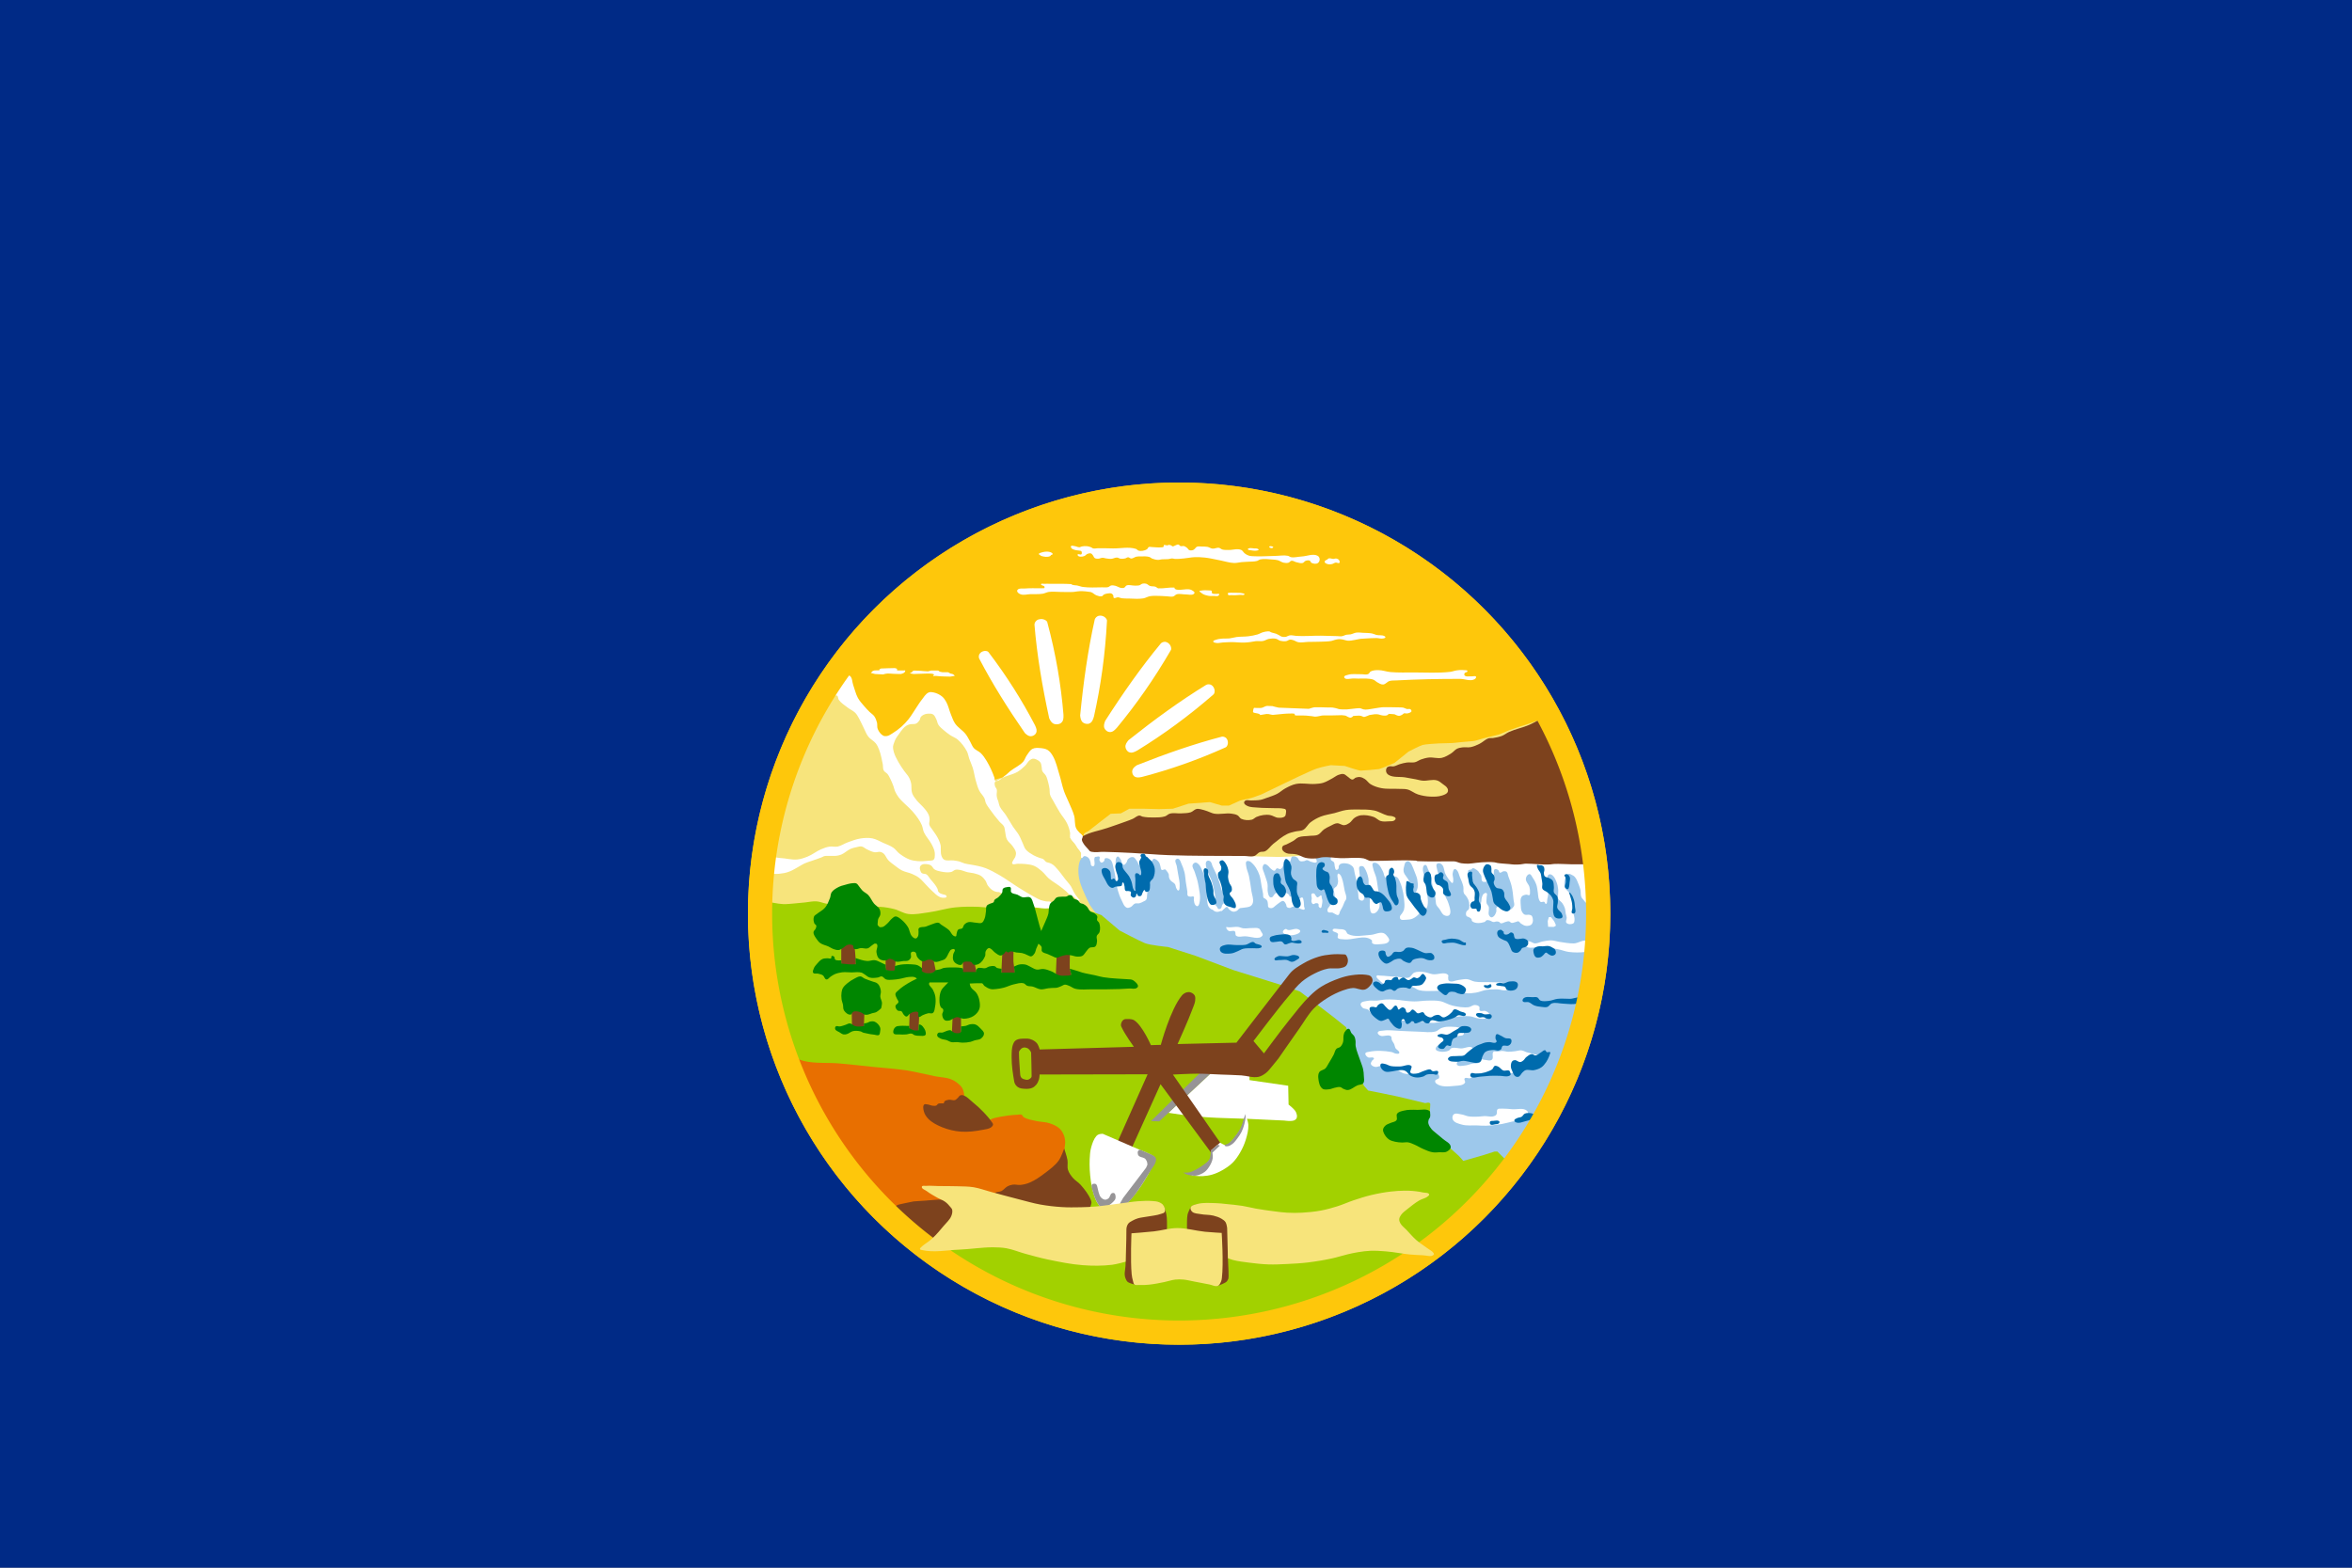 <svg height="512" viewBox="0 0 768 512" width="768" xmlns="http://www.w3.org/2000/svg"><rect x="0" y="0" width="768" height="512" fill="#808080" stroke="none"/><g transform="translate(1.016 -128)"><path d="m-1.016 128h768v512h-768z" fill="#002a86"/><g stroke-linecap="round" stroke-linejoin="round" stroke-miterlimit="6.7"><circle cx="384" cy="426.382" fill="#fec70b" r="140.793" stroke-width=".622"/><g stroke-width=".6"><path d="m271.873 350.603-13.587 21.968s-7.238 20.571-7.238 22.476-2.667 24.254-2.667 24.254l.762 6.349 62.095 5.587 47.238-3.302-2.032-2.54-2.286-4.19-1.651-4.444-1.016-6.349 1.397-3.175-7.365-17.778-7.873-15.365-7.619 5.714-3.048 1.905-1.27.381-1.905.508-4.063-1.905s-3.556-7.619-3.937-8.127c-.381-.508-8-9.27-8-9.27l-5.968-4.698-6.476 5.841-3.81 3.175-3.302 2.54-10.286-12.571z" fill="#f7e47c"/><path d="m270.603 355.302c-1.142-1.837 1.846-3.987 3.302-5.587.387-.426.849-.838 1.397-1.016.362-.118.83-.217 1.143 0 .892.618.767 2.03 1.143 3.048.515 1.394.811 2.886 1.524 4.19.536.981 1.311 1.813 2.032 2.667.56.664 1.161 1.293 1.778 1.905.489.485 1.123.836 1.524 1.397.43.601.695 1.318.889 2.032.19.699-.03 1.492.254 2.159.366.857.956 1.719 1.778 2.159.375.2.851.204 1.27.127.652-.12 1.213-.543 1.778-.889 1.032-.633 2.014-1.356 2.921-2.159.83-.734 1.591-1.549 2.286-2.413.898-1.116 1.607-2.371 2.413-3.556.634-.932 1.197-1.916 1.905-2.794.695-.863 1.268-1.975 2.286-2.413.505-.217 1.114-.121 1.651 0 .96.217 1.898.655 2.667 1.27.589.471 1.027 1.121 1.397 1.778.709 1.261.968 2.728 1.524 4.063.429 1.032.759 2.13 1.397 3.048.923 1.327 2.434 2.155 3.429 3.429.608.778 1.028 1.686 1.524 2.54.39.672.625 1.452 1.143 2.032.626.701 1.615.992 2.286 1.651.755.741 1.361 1.632 1.905 2.54 1.031 1.722 1.87 3.568 2.54 5.46.116.329-.064.873.254 1.016 1.088.49 2.186-.983 3.175-1.651.647-.437 1.165-1.04 1.778-1.524 1.355-1.071 3.042-1.757 4.19-3.048.517-.58.693-1.398 1.143-2.032.556-.782 1.051-1.721 1.905-2.159.757-.388 1.692-.321 2.54-.254.829.066 1.707.195 2.413.635.713.444 1.228 1.179 1.651 1.905 1.084 1.863 1.509 4.04 2.159 6.095.57 1.802.896 3.678 1.524 5.46.428 1.216 1.03 2.364 1.524 3.556.611 1.474 1.356 2.906 1.778 4.444.363 1.322.088 2.806.635 4.063.301.691.919 1.195 1.397 1.778.248.302.667.51.762.889.095.379-.294.755-.254 1.143.053.509.361.965.635 1.397.386.609.927 1.104 1.397 1.651.293.341.561.708.889 1.016.506.475 1.581.579 1.651 1.27.021.209-.328.284-.413.476-.108.244-.085.527-.095.794-.018.487.165.984.064 1.46-.04.185-.087.419-.254.508-.217.115-.545.066-.73-.095-.331-.288-.204-.855-.349-1.27-.133-.38-.229-.793-.476-1.111-.213-.274-.504-.504-.825-.635-.257-.104-.56-.173-.825-.095-.289.085-.419.682-.698.571-.517-.204-.02-1.134-.222-1.651-.235-.602-.753-1.05-1.111-1.587-.263-.396-.495-.813-.762-1.206-.545-.802-1.404-1.431-1.714-2.349-.159-.471.052-1.002-.032-1.492-.183-1.075-.541-2.129-1.016-3.111-.609-1.257-1.584-2.303-2.317-3.492-.761-1.235-1.466-2.503-2.159-3.778-.364-.67-.836-1.3-1.048-2.032-.171-.592-.069-1.232-.159-1.841-.113-.77-.27-1.535-.476-2.286-.19-.691-.361-1.4-.698-2.032-.313-.586-.947-.976-1.206-1.587-.163-.384-.104-.83-.19-1.238-.109-.515-.113-1.091-.413-1.524-.341-.492-.91-.811-1.46-1.048-.307-.132-.652-.229-.984-.19-.357.042-.697.228-.984.444-.653.493-1 1.303-1.587 1.873-.777.756-1.611 1.472-2.54 2.032-.524.315-1.112.51-1.683.73-.615.237-1.261.391-1.873.635-.963.384-1.924.788-2.825 1.302-.324.184-.751.303-.921.635-.202.396-.081.903.032 1.333.103.394.477.683.571 1.079.145.607-.076 1.25-.032 1.873.024.331.075.663.159.984.086.327.243.631.349.952.198.597.262 1.244.54 1.81.488.994 1.325 1.776 1.937 2.698.83 1.251 1.523 2.588 2.349 3.841.614.931 1.376 1.765 1.937 2.73.504.868.84 1.823 1.27 2.73.312.658.487 1.407.952 1.968.681.821 1.647 1.372 2.571 1.905.599.346 1.26.573 1.905.825.418.163.888.209 1.27.444.363.224.554.671.921.889.362.216.817.218 1.206.381.354.148.708.312 1.016.54.553.409 1.004.945 1.46 1.46.945 1.066 1.754 2.246 2.635 3.365.601.764 1.288 1.466 1.81 2.286.356.559.567 1.198.889 1.778.187.336.384.668.603.984.304.441.668.837.984 1.27.121.166.461.335.349.508-.129.199-.485-.025-.698-.127-.454-.217-.719-.714-1.143-.984-.392-.249-.886-.31-1.27-.571-.513-.35-.866-.892-1.333-1.302-.799-.7-1.65-1.342-2.508-1.968-.64-.467-1.325-.871-1.968-1.333-.411-.295-.829-.584-1.206-.921-.809-.723-1.427-1.647-2.254-2.349-.783-.665-1.595-1.343-2.54-1.746-.865-.369-1.829-.458-2.762-.571-.841-.102-1.693-.072-2.54-.095-.592-.016-1.43.448-1.778-.032-.253-.35.206-.843.381-1.238.16-.36.474-.644.603-1.016.158-.454.275-.956.19-1.429-.136-.755-.65-1.396-1.079-2.032-.542-.803-1.444-1.354-1.873-2.222-.413-.836-.396-1.821-.603-2.73-.113-.498-.108-1.042-.349-1.492-.343-.64-1.02-1.035-1.492-1.587-1.132-1.324-2.205-2.702-3.206-4.127-.432-.615-.894-1.221-1.206-1.905-.229-.503-.239-1.089-.476-1.587-.429-.901-1.235-1.584-1.683-2.476-.522-1.041-.818-2.183-1.143-3.302-.398-1.368-.562-2.798-.984-4.159-.313-1.008-.793-1.957-1.143-2.952-.279-.796-.371-1.666-.762-2.413-.746-1.423-1.749-2.745-2.952-3.81-.729-.644-1.703-.945-2.508-1.492-.774-.526-1.523-1.093-2.222-1.714-.576-.512-1.203-1.002-1.619-1.651-.367-.572-.415-1.302-.73-1.905-.279-.533-.506-1.172-1.016-1.492-.489-.307-1.137-.284-1.714-.254-.469.024-.945.14-1.365.349-.364.181-.715.432-.952.762-.197.274-.169.666-.349.952-.283.45-.636.904-1.111 1.143-.649.326-1.457.098-2.159.286-.376.1-.749.238-1.079.444-.432.27-.798.64-1.143 1.016-.491.535-.879 1.156-1.302 1.746-.337.47-.706.921-.984 1.429-.248.453-.433.94-.603 1.429-.13.373-.291.748-.317 1.143-.041.618.081 1.246.254 1.841.327 1.128.896 2.177 1.46 3.206.57 1.04 1.256 2.013 1.937 2.984.464.662 1.048 1.241 1.46 1.937.236.399.424.83.571 1.27.137.412.23.84.286 1.27.074.567-.01 1.147.064 1.714.056.43.115.871.286 1.27.345.807.909 1.507 1.46 2.19.583.722 1.316 1.31 1.937 2 .442.492.901.975 1.27 1.524.301.448.592.916.762 1.429.134.406.171.842.19 1.27.025.551-.229 1.116-.095 1.651.148.59.621 1.046.952 1.556.406.625.878 1.207 1.27 1.841.311.504.618 1.014.857 1.556.266.603.519 1.224.635 1.873.071.396.008.805.032 1.206.041.679-.032 1.389.19 2.032.172.499.405 1.059.857 1.333.89.54 2.079.15 3.111.286.617.082 1.24.154 1.841.317.611.166 1.168.497 1.778.667.726.202 1.482.273 2.222.413.773.146 1.553.259 2.317.444.804.195 1.612.394 2.381.698 1.566.621 3.048 1.444 4.508 2.286 2.067 1.192 3.976 2.641 6 3.905 1.642 1.026 3.286 2.053 4.984 2.984.809.444 1.611.918 2.476 1.238.532.197 1.098.287 1.651.413.621.141 1.548-.167 1.873.381.073.124-.103.271-.127.413-.079.462.252 1.053-.059 1.404-.267.301-.79.189-1.192.196-1.457.026-2.929-.172-4.336-.552-4.028-1.089-11.233-4.902-11.524-4.889-.62.029-1.264-.147-1.81-.444-.716-.391-1.297-1.024-1.778-1.683-.36-.493-.443-1.151-.794-1.651-.408-.582-.896-1.136-1.492-1.524-.606-.395-1.334-.57-2.032-.762-.746-.206-1.532-.235-2.286-.413-.88-.208-1.71-.623-2.603-.762-.45-.07-.921-.133-1.365-.032-.521.119-.906.617-1.429.73-1.098.237-2.263.055-3.365-.159-.726-.141-1.483-.316-2.095-.73-.454-.307-.622-.938-1.079-1.238-.408-.268-.911-.394-1.397-.444-.518-.054-1.092-.081-1.556.159-.3.155-.567.439-.667.762-.129.418.009.891.159 1.302.1.273.24.56.476.73.408.294 1.035.112 1.46.381.571.362.868 1.037 1.302 1.556.477.571.994 1.111 1.429 1.714.341.474.691.955.921 1.492.116.271.072.603.222.857.141.239.367.427.603.571.326.199.72.253 1.079.381.296.105.676.086.889.317.111.121.206.332.127.476-.149.273-.578.264-.889.286-.429.03-.878-.046-1.27-.222-1.037-.467-1.822-1.366-2.667-2.127-.661-.596-1.246-1.272-1.873-1.905-.759-.765-1.424-1.639-2.286-2.286-.686-.515-1.47-.89-2.254-1.238-1.064-.473-2.261-.62-3.302-1.143-.824-.414-1.549-1.002-2.286-1.556-.769-.578-1.569-1.135-2.222-1.841-.598-.646-.852-1.589-1.524-2.159-.296-.251-.667-.434-1.048-.508-.604-.117-1.233.218-1.841.127-.908-.136-1.737-.602-2.571-.984-.59-.27-1.076-.807-1.714-.921-.526-.094-1.065.112-1.587.222-.678.144-1.366.292-2 .571-1.069.472-1.909 1.382-2.984 1.841-.503.215-1.046.34-1.587.413-.745.101-1.503.007-2.254.032-.604.02-1.224-.054-1.81.095-.261.067-.481.246-.73.349-1.11.461-2.266.801-3.397 1.206-.763.273-1.55.487-2.286.825-.762.35-1.454.837-2.19 1.238-.819.446-1.614.947-2.476 1.302-.634.261-1.294.476-1.968.603-1.095.207-2.222.333-3.333.254-.487-.035-1.135.072-1.429-.317-.964-1.278-.868-3.684.286-4.794.755-.726 2.096-.097 3.143-.064 1.879.06 3.748.657 5.619.476 1.194-.115 2.35-.531 3.46-.984 1.517-.619 2.81-1.707 4.317-2.349.868-.37 1.767-.707 2.698-.857.899-.145 1.839.154 2.73-.032 1.147-.239 2.136-.968 3.238-1.365 1.383-.498 2.769-1.05 4.222-1.27 1.266-.192 2.584-.274 3.841-.032 1.258.243 2.386.937 3.556 1.46 1.127.505 2.321.911 3.333 1.619.736.515 1.221 1.33 1.937 1.873 1.016.772 2.11 1.481 3.302 1.937.847.324 1.763.465 2.667.54 1.192.098 2.4.018 3.587-.127.558-.068 1.249.044 1.651-.349.396-.388.35-1.066.381-1.619.025-.447-.042-.901-.159-1.333-.208-.769-.576-1.489-.952-2.19-.709-1.322-1.817-2.415-2.444-3.778-.342-.742-.382-1.596-.698-2.349-.304-.725-.709-1.407-1.143-2.063-.569-.862-1.224-1.668-1.905-2.444-1.411-1.609-3.197-2.88-4.508-4.571-.454-.585-.835-1.231-1.143-1.905-.268-.587-.376-1.237-.603-1.841-.266-.71-.554-1.415-.889-2.095-.295-.599-.573-1.219-.984-1.746-.359-.46-1-.689-1.27-1.206-.327-.626-.177-1.403-.317-2.095-.323-1.595-.624-3.211-1.206-4.73-.269-.703-.585-1.406-1.048-2-.672-.863-1.771-1.328-2.444-2.19-.684-.877-1.05-1.962-1.556-2.952-.51-.999-.933-2.043-1.492-3.016-.354-.616-.678-1.27-1.175-1.778-.738-.756-1.771-1.159-2.603-1.81-.987-.771-2.098-1.457-2.825-2.476-.292-.41-.143-1.132-.571-1.397-.478-.296-1.386.605-1.683.127z" fill="#fff"/><path d="m354.667 406.984-1.905.508s-.895 1.029-1.143 1.651c-.412 1.034-.502 2.188-.508 3.302-.006 1.197.187 2.402.508 3.556.727 2.613 3.175 7.492 3.175 7.492l3.556 4.952 9.016 8.508 48.508 16.508 15.746 11.556 10.286 17.651 9.651 5.841 10.921 1.524 1.143 14.222s10.286 4.571 12.317 5.079c2.032.508 8.381.635 8.381.635l8.508-2.794 14.095-23.238 8.127-23.111 3.683-28.317 1.905-16-1.262-9.366s-152.897-.792-153.532-.792-11.175.635-11.175.635z" fill="#9dc8eb"/><path d="m249.979 422.558s3.096.64 4.669.718c1.138.057 2.276-.096 3.412-.18 1.259-.093 2.514-.239 3.771-.359s2.511-.445 3.771-.359c1.043.071 2.027.516 3.053.718 2.974.587 5.953 1.258 8.979 1.437 2.931.173 5.869-.532 8.8-.359 1.513.089 3.02.349 4.49.718 1.597.401 3.035 1.409 4.669 1.616 2.204.28 4.442-.244 6.645-.539 2.898-.388 5.712-1.312 8.62-1.616 2.561-.268 5.149-.275 7.722-.18 2.464.091 4.897.667 7.363.718 3.237.068 6.46-.573 9.697-.539 1.561.017 3.108.363 4.669.359 2.943-.007 5.866-.959 8.8-.718 1.476.121 2.89.656 4.31 1.077 1.76.522 5.208 1.796 5.208 1.796l5.926 5.028s6.465 3.412 8.261 4.13c1.796.718 7.542 1.257 7.542 1.257l8.979 2.873 12.391 4.669s15.624 4.849 16.701 5.208c1.077.359 5.028 1.796 5.028 1.796s10.236 7.722 11.314 8.62c1.077.898 3.771 3.053 3.771 3.053l5.747 19.036 1.437 1.616s8.261 1.616 9.697 1.975c1.437.359 8.979 2.155 8.979 2.155s1.616-.539 1.616.359c0 .898-.18 2.873-.18 2.873l-1.077 3.771 7.183 7.183 3.412 3.053 1.437 1.616 6.285-1.796 3.951-1.257h.898l4.31 4.31-21.011 25.321s-30.709 19.036-31.427 19.036-30.888 10.955-35.737 10.775c-4.849-.18-36.096.359-36.814.359s-50.104-16.522-50.104-16.522l-34.839-28.554-28.194-44.357-5.747-28.913-.539-20.832z" fill="#a2d100"/><path d="m394.667 478.222-14.159 13.206s2.831.458 4.254.635c2.744.342 5.496.634 8.254.825 4.353.302 8.72.322 13.079.508 4.085.175 12.254.571 12.254.571s2.245.359 3.238-.064c.358-.152.701-.457.825-.825.197-.587-.003-1.275-.254-1.841-.28-.632-.842-1.101-1.333-1.587-.331-.328-1.079-.889-1.079-.889l-.127-6.159-12.635-1.841v-2.222l-12.127-.698z" fill="#fff"/><path d="m391.58 477.667-16.769 16.477 2.716.09 17.285-16.14z" fill="#969496"/><path d="m255.746 472.127s3.79 1.933 5.841 2.413c3.677.859 7.539.443 11.302.762 3.731.316 7.45.758 11.175 1.143 3.641.377 7.304.583 10.921 1.143 3.117.482 6.175 1.292 9.27 1.905 1.775.351 3.65.352 5.333 1.016.885.349 1.686.911 2.413 1.524.435.367.856.778 1.143 1.27.337.578.54 1.242.635 1.905.169 1.174-.127 3.556-.127 3.556s4.482 4.774 7.492 5.206c.795.114 1.508-.562 2.286-.762 1.584-.408 3.204-.673 4.825-.889 1.01-.135 2.029-.212 3.048-.254.423-.018.887-.18 1.27 0 .299.14.36.578.635.762 1.18.789 2.684.938 4.063 1.27 1.461.352 3.02.282 4.444.762 1.13.38 2.281.861 3.175 1.651.616.544 1.064 1.28 1.397 2.032.299.676.456 1.421.508 2.159.066.933-.195 1.86-.254 2.794-.227 3.593-.381 10.794-.381 10.794l-23.492 9.651-25.397 3.937-7.492-1.651-13.841-16-12.698-18.413-6.73-16.762z" fill="#e86f00"/><g fill="#fff"><path d="m355.699 404.195c-.348.027-.77-.015-1.023.225-.565.533-.958 1.541-.629 2.244.403.861 1.673.969 2.604 1.168.439.094 1.03-.318 1.348 0 .275.275-.137.804 0 1.168.112.298.314.669.629.719.345.054.68-.266.898-.539.177-.222.021-.667.268-.809.504-.29 1.267-.02 1.707.359.847.729.867 2.066 1.168 3.143.641 2.289.694 4.718 1.346 7.004.299 1.048.664 2.087 1.168 3.053.468.898.779 2.104 1.705 2.514.387.171.87-.01 1.258-.18.565-.247.863-.942 1.438-1.166.447-.174.969.021 1.436-.09.444-.106.855-.326 1.258-.539.345-.182.768-.306.986-.629.273-.404.251-.95.27-1.438.03-.812.447-2.041-.27-2.424-.803-.429-1.608.855-2.424 1.258-.504.249-.988.88-1.525.717-1.67-.508-1.737-3.03-2.695-4.488-.931-1.416-2.327-2.56-2.963-4.131-.307-.757-.5-1.619-.359-2.424.076-.436.193-1.092.629-1.168.397-.069.645.495.898.809.454.563.367 1.749 1.078 1.885.376.072.661-.416.896-.717.264-.338.227-.874.539-1.168.421-.396 1.051-.748 1.617-.629.58.122.878.802 1.256 1.258.44.53.512 1.496 1.168 1.705.578.184 1.153-.383 1.707-.629.71-.314 1.476-.571 2.064-1.076.211-.181.24-.559.494-.674.151-.068.341-.018.494.045.521.215.98.615 1.301 1.078.288.416.329.957.494 1.436.119.345.051.839.359 1.033.332.208.798-.264 1.168-.135.199.07.314.285.447.449.259.319.534.645.674 1.031.133.369.023.792.135 1.168.096.321.242.635.449.898.4.509 1.119.719 1.482 1.256.265.392.207.941.449 1.348.168.282.352.792.672.719.443-.102.364-.85.404-1.303.121-1.352-.298-2.698-.494-4.041-.129-.886-.285-1.768-.449-2.648-.123-.66-.64-1.346-.402-1.975.079-.21.318-.358.537-.404.195-.042.425.014.584.135.422.319.546.909.764 1.391.419.928.79 1.886 1.033 2.875.26 1.056.288 2.157.449 3.232.153 1.019.346 2.032.492 3.053.068.477-.129 1.065.18 1.436.191.229.559.224.854.27.34.052.785-.238 1.033 0 .26.249-.017.724.045 1.078.103.587.146 1.257.539 1.705.163.186.433.379.672.314.332-.09.492-.52.584-.852.579-2.096-.031-4.369-.404-6.512-.23-1.32-.738-2.576-1.121-3.859-.219-.735-.879-1.462-.674-2.201.108-.388.5-.753.898-.807.397-.054.785.261 1.076.537.574.545.831 1.351 1.168 2.066.321.681.63 1.378.809 2.109.509 2.092.43 4.286.719 6.42.14 1.036.04 2.155.492 3.098.193.401.527.743.898.988.166.11.407.074.564.195.052.04.06.121.109.164.276.244.626.43.988.494.385.068.797-.005 1.166-.135.084-.03.137-.14.227-.143.068-.002.11.103.178.098.394-.029.62-.491.943-.719.336-.237.627-.738 1.033-.674.305.048.349.517.582.719.395.344.831.723 1.348.809.423.07.876-.074 1.258-.27.358-.183.534-.634.896-.809.328-.158.721-.107 1.078-.18.875-.178 1.884-.101 2.604-.629.351-.258.585-.694.674-1.121.255-1.227-.311-2.487-.494-3.727-.244-1.65-.45-3.31-.809-4.939-.24-1.092-.779-2.12-.896-3.232-.052-.492-.241-1.113.09-1.48.182-.203.54-.192.807-.135.422.09.758.427 1.078.717.473.429.872.943 1.213 1.482.486.769.884 1.603 1.166 2.469.372 1.144.447 2.365.674 3.547.163.853.362 1.7.494 2.559.06.387-.072.835.135 1.168.132.212.438.244.629.404.219.184.453.375.584.629.169.326.156.718.225 1.078.066.343-.059.777.18 1.031.263.28.743.338 1.121.27.498-.091.847-.557 1.258-.854.397-.287.751-.636 1.166-.896.369-.231.733-.561 1.168-.584.128-.007.259.056.359.135.313.246.5.628.674.986.13.268.061.64.27.854.233.238.613.335.945.322.308-.012.55-.294.85-.367.408-.1.847-.177 1.258-.09.53.112.917.605 1.436.764.403.124.965.438 1.258.135.221-.229-.098-.628-.135-.943-.077-.656-.018-1.334-.18-1.975-.084-.332-.09-.808-.404-.943-.279-.12-.558.245-.854.314-.41.096-.842.215-1.256.135-.533-.103-.916-.612-1.438-.764-.186-.054-.424.071-.578-.045-.14-.106-.066-.363-.184-.494-.425-.473-1.083-.729-1.707-.852-.795-.156-1.671-.119-2.424.18-.287.114-.503.362-.719.582-.239.244-.327.649-.629.809-.212.112-.511.166-.719.045-.473-.277-.582-.949-.717-1.48-.236-.93.029-1.93-.135-2.875-.193-1.11-.687-2.147-.988-3.232-.215-.773-.73-1.545-.584-2.334.066-.359.277-.798.629-.898.329-.094.66.212.943.404.455.309.722.843 1.166 1.168.34.25.706.648 1.123.584.356-.055.419-.658.764-.764.378-.116.793.358 1.166.225.441-.157.7-.654.898-1.078.212-.454-.122-1.167.27-1.48.281-.225.719.019 1.078.045.285.021.61.241.852.09.337-.211.232-.765.404-1.123.099-.206.148-.497.359-.584.527-.217 1.186.09 1.662.404.375.247.408.871.807 1.078.425.221.964.118 1.438.045.314-.048.581-.323.898-.314.436.011.786.395 1.211.494.629.146 1.499.614 1.932.135.234-.26-.098-.693-.18-1.033-.19-.792-.07-1.843-.719-2.334-3.104-2.348-7.781-.187-11.672-.27-11.613-.246-23.229-.34-34.84-.674-7.859-.226-15.717-.509-23.57-.898-.737-.036-1.474-.192-2.209-.135zm37.721 4.895c.283-.029.598.079.809.27.436.396.475 1.079.719 1.615.545 1.201 1.183 2.362 1.66 3.592.466 1.2.806 2.446 1.168 3.682.388 1.324.894 2.629 1.078 3.996.038.285.244.705.004.863-.069.046-.147-.115-.229-.1-.228.043-.364.3-.494.492-.237.35-.181.884-.494 1.168-.186.169-.48.302-.719.225-.356-.115-.434-.61-.672-.898-.114-.138-.295-.232-.361-.398-.282-.711.041-1.534-.043-2.295-.189-1.715-.552-3.415-1.033-5.072-.527-1.815-1.732-3.431-2.02-5.299-.077-.503-.176-1.091.09-1.525.108-.177.331-.293.537-.314z"/><path d="m476.119 406.262c-8.964-.063-17.929.006-26.893.09-4.804.045-10.223-2.131-14.412.223-.71.399-1.402 1.258-1.303 2.066.061.494.841.595 1.078 1.033.232.428.123.971.27 1.436.109.345.105.876.449.988.261.085.564-.177.719-.404.179-.262-.007-.659.135-.943.132-.265.354-.515.627-.629.747-.31 1.641-.193 2.426 0 .377.092.719.309 1.031.539.239.176.484.37.629.629.31.551.302 1.227.449 1.842.122.508.241 1.017.359 1.525.122.524.267 1.043.359 1.572.148.846.213 1.705.314 2.559.046.389.071.78.135 1.166.104.635-.065 1.447.404 1.887.298.279.881.42 1.211.18.442-.322.283-1.071.27-1.617-.038-1.546-.7-3.014-.988-4.533-.209-1.102-.481-2.202-.537-3.322-.025-.494-.249-1.121.09-1.482.247-.264.734-.252 1.076-.135.22.076.368.298.494.494.668 1.035 1.069 2.248 1.303 3.457.131.676.008 1.377.045 2.064.085 1.575.315 3.14.404 4.715.062 1.091-.127 2.206.09 3.277.089.441.126.996.492 1.258.28.2.716.18 1.033.045.644-.273 1.113-.93 1.393-1.572.246-.565.186-1.224.18-1.84-.019-1.929-.403-3.838-.674-5.748-.115-.811-.208-1.628-.404-2.424-.264-1.071-.828-2.059-1.033-3.143-.098-.516-.404-1.152-.09-1.572.157-.209.504-.206.764-.178.379.041.747.24 1.033.492.707.623 1.074 1.553 1.525 2.381.362.664.264 1.732.943 2.064.704.345 1.505-.547 2.289-.539.479.005 1.007.074 1.393.359.438.324.617.902.854 1.393.304.631.534 1.299.717 1.975.326 1.204.561 2.439.674 3.682.104 1.148.265 2.336 0 3.457-.1.424-.367.79-.584 1.168-.231.403-.687.708-.762 1.166-.047.29.002.662.225.854.422.363 1.104.197 1.66.18.789-.025 1.611-.088 2.334-.404.812-.355 1.499-.975 2.111-1.615.29-.303.69-.615.719-1.033.19-2.764-2.936-4.766-3.771-7.408-.223-.706-.076-1.498-.314-2.199-.383-1.123-1.523-1.934-1.752-3.098-.137-.696.083-1.427.27-2.111.09-.329.159-.704.404-.941.208-.201.522-.352.809-.314.35.046.623.359.854.627.209.244.312.562.447.854.3.645.557 1.31.809 1.977.307.815.687 1.614.854 2.469.169.868.231 1.77.135 2.648-.08.725-.675 1.386-.584 2.109.233 1.849 1.056 4.148 2.783 4.85.202.082.474-.026.629-.18.419-.418.437-1.116.494-1.705.115-1.181-.166-2.369-.314-3.547-.209-1.655-.528-3.295-.809-4.939-.158-.929-.576-1.844-.494-2.783.03-.349.108-.744.359-.988.136-.132.362-.248.539-.18.482.185.534.885.764 1.348.354.715.719 1.434.943 2.199.307 1.048.309 2.165.539 3.232.209.969.569 1.901.762 2.873.132.667.169 1.349.27 2.021.068.45.046.928.225 1.346.206.482.63.838.943 1.258.525.702.813 1.668 1.57 2.109.417.243.987.353 1.438.18.257-.099.464-.362.539-.627.315-1.108-.219-2.306-.539-3.412-.295-1.018-.95-1.906-1.258-2.92-.216-.713-.21-1.48-.404-2.199-.357-1.321-.958-2.563-1.391-3.861-.242-.727-.539-1.444-.674-2.199-.095-.532-.373-1.157-.09-1.617.137-.223.457-.325.719-.314.408.017.813.273 1.078.584.67.784.568 1.996 1.031 2.918.446.887.987 1.743 1.662 2.471.181.195.372.566.629.494.246-.069.231-.466.268-.719.12-.831-.336-1.689-.178-2.514.09-.473.171-1.147.627-1.303.253-.087.533.166.719.359.533.556.653 1.396.943 2.109.426 1.048.926 2.082 1.168 3.188.158.719-.092 1.516.178 2.201.133.337.47.552.674.852.302.444.62.89.809 1.393.193.514.298 1.067.314 1.615.013.453.01.936-.18 1.348-.169.366-.671.52-.809.898-.154.422-.197.968.045 1.346.145.225.489.222.719.359.314.187.677.338.898.629.163.215.054.602.27.764 1.067.8 2.725.635 3.994.225.294-.095.425-.488.719-.584.271-.088.575-.016.854.045.473.104.867.487 1.348.539.362.039.712-.181 1.076-.18.258.001.529.026.764.135.212.099.311.399.539.449.56.122 1.1-.327 1.66-.449.356-.078.721-.254 1.078-.18.297.062.466.438.764.494.51.096 1.018-.203 1.525-.314.255-.056.51-.244.764-.18.35.088.506.523.809.719.523.338 1.084.726 1.705.762.643.037 1.457-.066 1.842-.582.519-.696.477-1.852.045-2.605-.137-.238-.455-.327-.719-.404-.532-.155-1.159.148-1.66-.09-.402-.191-.7-.588-.898-.986-.292-.586-.334-1.277-.359-1.932-.039-.992-.277-2.165.314-2.963.319-.431.949-.556 1.48-.629.341-.047.739.326 1.023.133.216-.147.17-.499.19-.76.047-.63-.014-1.277-.18-1.887-.242-.892-1.15-1.59-1.168-2.514-.01-.503.221-1.044.584-1.393.184-.177.47-.331.719-.27.35.087.513.513.719.809.563.807 1.063 1.676 1.391 2.604.294.834.34 1.735.494 2.605.129.731.083 1.51.359 2.199.128.32.276.699.584.854.335.168.779-.194 1.123-.045.272.118.292.738.582.674.532-.117.324-1.042.449-1.572.112-.474.229-.952.27-1.438.121-1.461-.014-2.934-.09-4.398-.028-.54-.33-1.113-.135-1.617.111-.287.372-.571.674-.629.363-.07.752.164 1.033.404.632.541.95 1.383 1.256 2.156.294.742.457 1.54.539 2.334.07.685-.053 1.376-.045 2.064.004.33-.081.683.045.988.255.617.967.934 1.348 1.482.336.484.622 1.012.809 1.57.197.591.189 1.232.314 1.842.09.437.272.857.312 1.301.052.567-.47 1.282-.09 1.707.51.57 1.658.564 2.291.135.314-.212.327-.701.359-1.078.066-.784-.264-1.553-.359-2.334-.142-1.163-.056-2.359-.314-3.502-.247-1.09-.604-2.178-1.168-3.143-.327-.559-1.028-.876-1.256-1.482-.326-.869-.301-1.891-.045-2.783.197-.686.499-1.542 1.166-1.797.319-.122.677.128.988.27.393.179.791.396 1.078.719.613.69.903 1.616 1.256 2.469.241.582.448 1.182.584 1.797.162.736-.005 1.542.27 2.244.121.31.354.568.584.809.449.47.928 1.467 1.525 1.213 3.929-1.671 2.878-8.82 1.213-12.752-.673-1.588-2.418-2.647-4.041-3.232-12.066-4.351-25.648-.581-38.475-.672zm3.502 5.477c.376-.591 1.42.291 1.975.719.187.145.269.39.404.584.209.299.48.563.629.896.27.604-.074 1.528.449 1.932.438.338 1.127.103 1.66-.045.762-.212 1.677-.479 2.066-1.168.265-.469-.1-1.079-.045-1.615.04-.383-.056-.914.268-1.123.333-.215.84.001 1.168.225.278.19.22.746.539.854.408.138.783-.412 1.213-.449.333-.029.729-.033.986.18.383.317.37.923.539 1.391.382 1.054.818 2.096 1.078 3.188.368 1.544.524 3.134.674 4.715.061.641.388 1.359.09 1.93-.418.799-1.394 1.528-2.291 1.438-.432-.044-.545-.722-.941-.898-.713-.318-1.732-.675-2.336-.18-.385.316-.022 1.01-.18 1.482-.18.54-.42 1.109-.852 1.48-.219.188-.526.378-.809.314-.362-.082-.627-.464-.764-.809-.188-.472.01-1.017 0-1.525-.007-.375.062-.764-.045-1.123-.125-.418-.557-.701-.674-1.121-.172-.62.01-1.288 0-1.932-.007-.464.33-1.117-.045-1.391-.263-.192-.69.059-.941.268-.335.278-.449.754-.584 1.168-.194.592-.075 1.267-.314 1.842-.099.237-.195.665-.449.627-.735-.109-.514-1.395-.719-2.109-.487-1.699-.652-3.485-1.211-5.162-.46-1.38-2.257-2.632-1.752-3.996.156-.421 1.138-.142 1.213-.584 0-0-0-0-0-0z"/></g><path d="m502.476 362.794s-5.46 2.032-6.095 2.159c-.635.127-4.571 1.524-4.571 1.524l-3.302 1.397-5.206 1.27s-2.667.889-3.302.889-6.73.635-6.73.635-3.937.127-4.444.127c-.508 0-4.444.254-5.333.508-.889.254-4.571 2.159-4.571 2.159l-4.571 3.683s-4.317 1.905-5.079 2.032c-.762.127-5.206.508-5.968.508-.762 0-5.206-1.524-5.206-1.524l-4.571-.254s-2.794.508-4.698 1.143-10.286 4.698-10.286 4.698l-7.619 3.683s-3.302 1.27-4.19 1.397c-.889.127-2.794.635-2.794.635l-3.683 1.651h-2.286l-3.937-1.143-6.984.508-5.079 1.651-4.571.127-5.206-.127h-4.444l-2.794 1.524-3.302.127-3.302 2.54-4.064 3.175s-1.397.508-1.397 1.016c0 .508-.254 1.397.635 1.905s48.127 4.952 48.127 4.952 8.635.381 9.524.381 5.333.127 5.333.127 3.048-.127 3.556-.127c.508 0 3.175-.254 3.175-.254s5.079-.762 7.619-.889c2.54-.127 49.397-10.032 49.397-10.032l17.143-13.968 4.444-13.968z" fill="#f7e47c"/><path d="m503.102 362.219s-3.116 1.795-4.76 2.514c-2.151.94-4.505 1.368-6.645 2.334-.782.353-1.446.944-2.244 1.258-.946.371-1.958.567-2.963.719-.474.072-.98-.054-1.438.09-1.102.345-1.924 1.291-2.963 1.795-.92.447-1.87.879-2.873 1.078-.911.18-1.865-.044-2.783.09-.582.085-1.182.185-1.707.449-.685.344-1.147 1.026-1.795 1.436-.985.622-2.005 1.278-3.143 1.527-1.404.307-2.883-.251-4.311-.09-.858.097-1.698.344-2.514.629-.683.238-1.272.731-1.977.896-.846.198-1.742-.023-2.604.09-.792.104-1.568.312-2.334.539-.672.199-1.287.597-1.977.719-.472.083-.972-.12-1.436 0-.298.077-.636.194-.809.449-.27.4-.325.975-.18 1.436.134.424.505.781.898.988 1.55.817 3.476.444 5.207.719 1.171.186 2.337.408 3.502.629.75.142 1.484.381 2.244.449 1.55.138 3.169-.501 4.67-.09.713.195 1.301.715 1.887 1.166.587.452 1.322.847 1.615 1.527.154.357.192.827 0 1.166-.344.607-1.132.861-1.795 1.078-1.228.402-2.57.413-3.861.359-1.367-.057-2.738-.303-4.041-.719-1.199-.383-2.195-1.297-3.412-1.615-.842-.22-1.735-.13-2.604-.18-2.004-.114-4.048.127-6.016-.27-1.188-.239-2.375-.63-3.412-1.258-.725-.439-1.17-1.253-1.887-1.705-.465-.294-.98-.556-1.525-.629-.478-.064-.98.025-1.438.18-.394.133-.662.633-1.078.629-.631-.006-1.08-.653-1.615-.988-.422-.265-.77-.706-1.258-.809-.563-.119-1.162.079-1.705.27-.683.24-1.247.74-1.887 1.078-1.03.544-2.028 1.187-3.143 1.525-.838.254-1.729.299-2.604.359-2.06.141-4.169-.399-6.195 0-1.238.244-2.388.845-3.502 1.438-.953.507-1.736 1.297-2.693 1.795-1.026.533-2.143.872-3.232 1.258-.741.262-1.474.574-2.246.719-.973.182-1.975.127-2.963.18-.658.035-1.422-.269-1.975.09-.224.146-.408.454-.359.717.088.479.639.777 1.078.988 1.037.5 2.266.43 3.412.539 1.759.168 3.532.099 5.297.18 1.048.048 2.121-.06 3.143.18.222.052.497.084.629.27.244.342.148.84.09 1.256-.049.347-.095.759-.359.988-.555.48-1.422.492-2.154.449-.945-.055-1.761-.747-2.695-.898-.709-.115-1.443-.098-2.154 0-.77.106-1.529.325-2.244.629-.543.231-.952.766-1.527.898-1.112.256-2.367.189-3.412-.27-.524-.23-.756-.89-1.256-1.168-.597-.332-1.3-.448-1.977-.539-1.869-.25-3.799.324-5.656 0-.783-.137-1.49-.561-2.246-.807-.712-.232-1.417-.498-2.154-.629-.443-.078-.907-.191-1.346-.09-.705.162-1.199.85-1.887 1.076-.973.321-2.031.287-3.053.359-1.254.088-2.558-.24-3.771.09-.595.162-1.027.715-1.615.898-1.177.367-2.449.346-3.682.359-1.201.013-2.415-.033-3.592-.27-.371-.075-.7-.386-1.078-.359-.801.057-1.419.754-2.154 1.078-.763.336-1.553.612-2.336.898-1.964.72-3.948 1.383-5.926 2.064-2.72.937-5.688 1.327-8.17 2.783-.347.204-.84.41-.898.809-.195 1.315 1.061 2.54 2.064 3.412.516.449 1.217.671 1.887.809 1.261.259 2.575-.025 3.861 0 3.085.06 6.167.205 9.248.357 3.983.197 7.956.577 11.941.719 8.226.292 16.462.225 24.693.27 1.107.006 2.266.333 3.322 0 .697-.22 1.117-.982 1.795-1.256.534-.216 1.187-.022 1.707-.27 1.091-.52 1.749-1.672 2.693-2.426 1.46-1.166 2.904-2.407 4.58-3.232.815-.402 1.724-.58 2.604-.807.858-.221 1.827-.111 2.604-.539.982-.542 1.448-1.738 2.334-2.426 1.006-.781 2.141-1.409 3.322-1.885 1.461-.589 3.056-.769 4.58-1.168 1.229-.322 2.426-.792 3.682-.986 1.303-.202 2.633-.191 3.951-.18 1.786.015 3.603-.046 5.35.332 1.498.324 2.816 1.237 4.295 1.639.596.162 1.258.067 1.828.305.314.131.762.264.828.598.054.277-.214.563-.449.719-.48.318-1.13.234-1.705.27-.897.055-1.83.157-2.693-.09-.864-.247-1.485-1.06-2.336-1.348-1.315-.445-2.753-.708-4.131-.539-.734.09-1.446.404-2.064.809-.673.44-1.038 1.256-1.705 1.705-.512.344-1.091.677-1.707.719-.804.055-1.529-.676-2.334-.629-.804.047-1.517.555-2.246.898-.679.319-1.359.65-1.975 1.078-.749.521-1.231 1.423-2.064 1.795-.881.394-1.916.237-2.873.359-1.138.146-2.341.039-3.412.449-.644.246-1.116.814-1.707 1.168-.723.433-1.493.783-2.244 1.166-.417.213-.995.241-1.258.629-.202.298-.225.744-.09 1.078.214.529.768.893 1.289 1.125.808.361 1.762.189 2.637.322.31.047.622.083.924.168.958.27 1.81.869 2.783 1.078 1.084.233 2.215.244 3.322.18.802-.046 1.575-.363 2.377-.408 1.884-.107 3.766.256 5.652.318 2.523.084 5.087-.355 7.574.078.819.143 1.524.814 2.355.82 5.128.041 9.516-.367 14.725-.09.191.01.32.16.512.168 4.076.169 7.85.04 11.826.059.872.004 1.597.494 2.42.623.81.127 1.635.164 2.455.143.822-.022 1.634-.189 2.451-.273.628-.065 1.256-.15 1.887-.18 1.345-.064 2.7-.148 4.039 0 .344.038.674.173 1.016.227 1.277.201 2.573.237 3.859.359.562.053 1.121.144 1.686.162.66.021 1.322-.008 1.98-.062.598-.049 1.236-.241 1.785-.238 2.573.015 5.21.376 7.812.26.433-.019.856-.136 1.289-.158 1.873-.097 3.75.085 5.625.104 1.856.018 5.566.006 5.566.006s.403-8.276-.27-12.332c-1.232-7.433-3.915-14.6-6.824-21.551-1.608-3.841-3.953-7.329-5.836-11.043-.527-1.039-1.525-3.143-1.525-3.143zm-229.059 73.18-.359 1.705-.014 6.261 4.773-.154v-1.168s-.091-1.17-.135-1.707l-.404-4.938zm56.029.27-3.771 2.783-.357 7.363 4.578.382s-.393-2.225-.539-3.345c-.039-.298-.079-.598-.09-.898-.074-2.095.18-6.285.18-6.285zm18.318 1.795-4.311 1.078-.359 8.35 4.85 1.078.449-.809s-.629-2.424-.719-2.783c-.09-.359.09-6.914.09-6.914zm-56.838 1.977-3.367.314-.045 4.893.988.629 2.064-.27zm144.195.186c-.719-.002-1.404.025-2.15.094-1.374.126-2.753.339-4.072.744-1.73.531-3.413 1.266-4.971 2.188-1.648.975-3.308 1.89-4.559 3.496-5.817 7.473-17.281 22.385-17.281 22.385l-19.217.449s3.558-7.822 5.029-11.854c.279-.765.64-1.524.719-2.334.055-.569.105-1.209-.18-1.705-.277-.483-.819-.815-1.348-.988-.398-.13-.854-.119-1.256 0-.581.172-1.137.525-1.527.988-3.777 4.48-6.914 16.162-6.914 16.162l-3.232.09s-2.712-6.258-5.387-8.082c-.582-.397-1.362-.435-2.066-.449-.517-.01-1.111-.039-1.525.27-.483.36-.766 1.016-.809 1.617-.027.378.197.734.359 1.076 1.032 2.176 3.861 6.107 3.861 6.107l-30.74.877s-.422-1.46-.898-2.023c-.502-.594-1.212-1.026-1.943-1.289-.708-.255-1.494-.269-2.246-.238-.893.036-1.876.023-2.635.496-.444.277-.745.771-.939 1.256-.527 1.312-.502 2.797-.514 4.211-.021 2.725.387 5.394.861 8.129.118.679.595 1.339 1.168 1.738.657.458 1.535.52 2.334.564.781.043 1.606.003 2.33-.295.524-.216.984-.6 1.346-1.035.416-.5.694-1.117.887-1.738.16-.515.213-1.605.213-1.605l35.266-.068-10.146 22.807 4.49 2.334 9.877-21.908 16.971 22.986 3.762-2.076-16.691-24.053s5.347-.293 8.023-.291c2.565.002 5.126.191 7.689.291 2.215.087 4.432.126 6.645.27 1.842.119 3.704.84 5.516.49.907-.175 1.734-.699 2.471-1.258.81-.614 1.4-1.475 2.064-2.244.717-.83 2.072-2.557 2.072-2.557s4.523-6.544 6.824-9.787c1.538-2.168 2.819-4.555 4.668-6.465 1.332-1.376 2.919-2.503 4.547-3.512 1.565-.97 3.237-1.792 4.971-2.414 1.054-.378 2.148-.73 3.266-.787 1.286-.066 2.571.799 3.828.518.591-.132 1.111-.548 1.527-.988.498-.526 1.018-1.163 1.076-1.885.041-.51-.169-1.083-.537-1.438-.409-.394-1.055-.456-1.617-.537-1.566-.227-3.178-.065-4.744.158-1.351.192-2.679.552-3.965 1.008-2.02.716-4.015 1.567-5.838 2.693-1.304.806-2.489 1.809-3.592 2.875-2.579 2.493-4.75 5.378-7.002 8.17-2.83 3.509-8.172 10.775-8.172 10.775l-3.412-4.041s8.065-10.708 11.762-14.994c1.3-1.508 2.516-3.121 4.041-4.4 1.279-1.073 2.726-1.951 4.221-2.693 1.315-.653 2.693-1.232 4.131-1.527 1.432-.294 2.953.093 4.379-.227.576-.129 1.214-.261 1.637-.672.376-.365.567-.916.639-1.436.066-.481-.007-1.001-.211-1.441-.167-.36-.391-.87-.787-.893-.874-.049-1.625-.082-2.344-.084zm-118.965.084-3.412.627v1.258l.071 3.03-1.26 1.213 4.063.607 1.527-.629s-.028-.646-.068-.966c-.079-.634-.337-.988-.337-1.886 0-.898-.584-3.253-.584-3.253zm-14.41.477c-.185 0-.359.016-.494.06-.539.18-1.707.27-1.707.27l-.247 5.299 2.448.157 2.289-.337-1.078-5.299s-.655-.15-1.211-.15zm-21.034 15.978-3.704.964-.539 1.258.09 4.939 3.861.357zm17.936.739-3.255 1.482-.202 6.285 3.053.427zm13.469.854-2.695 2.334-.27 5.748h3.055zm20.717 12.34c.159-.011.32.025.475.062.241.059.49.121.699.254.252.161.46.392.635.635.18.25.404.519.412.826.071 2.54.138 4.966.16 7.65.004.42-.47.729-.826.953-.204.128-.457.18-.697.189-.226.009-.448-.071-.668-.127-.236-.06-.485-.1-.697-.221-.234-.134-.47-.305-.604-.539-.245-.431-.265-1.079-.285-1.461-.115-2.137-.372-4.404-.35-6.668.003-.35.284-.65.508-.92.149-.179.332-.338.539-.445.214-.111.458-.173.699-.189zm-20.318 15.551c-.228-.015-.465.032-.666.131-.302.149-.451.503-.699.73-.3.274-.565.636-.951.762-.645.209-1.363-.198-2.033-.096-.49.074-1.033.171-1.396.508-.17.158-.094.505-.285.637-.14.097-.339.018-.508.031-.424.035-.883-.05-1.27.127-.252.115-.351.456-.604.57-.32.144-.699.12-1.049.096-.694-.049-1.338-.421-2.031-.477-.296-.024-.68-.147-.889.065-.514.521-.3 1.479-.127 2.189.231.945.807 1.817 1.492 2.508 1.22 1.231 2.841 2.042 4.445 2.699 1.962.803 4.075 1.305 6.189 1.461 2.383.176 4.796-.155 7.143-.604.934-.179 1.965-.263 2.73-.826.288-.212.585-.531.604-.889.019-.359-.307-.653-.508-.951-.729-1.085-1.607-2.07-2.508-3.018-1.14-1.2-2.362-2.326-3.65-3.365-1.017-.82-1.942-1.927-3.207-2.254-.072-.019-.147-.03-.223-.035zm33.334 17.465s-.957 2.77-1.811 3.936c-1.199 1.638-2.888 2.872-4.508 4.096-1.551 1.172-3.163 2.317-4.951 3.08-.944.403-1.964.653-2.984.762-.832.088-1.679-.207-2.508-.096-.594.08-1.184.262-1.715.539-.77.401-1.282 1.214-2.064 1.588-.53.254-2.589.401-2.043.617 2.438.966 3.946 1.659 5.949 2.209 2.441.67 4.846 1.333 7.332 1.81 2.762.53 5.667.739 8.476.889 2.156.116 4.413.039 6.572-.001.773-.014 1.835.317 2.509-.062.34-.191.561-1.141.635-1.524.073-.381-.074-.786-.223-1.145-.746-1.794-1.994-3.358-3.27-4.824-.767-.882-1.859-1.448-2.604-2.35-.638-.772-1.262-1.612-1.555-2.57-.31-1.013.013-2.131-.16-3.176-.214-1.292-1.078-3.777-1.078-3.777zm-40.922 16.666-8.285.604s-4.762.953-5.016 1.08c-.254.127-1.715.889-1.715.889l-1.618.762 12.379 9.969 4.604 1.174 5.873-5.523.668-5.746s-1.46-3.017-1.619-3.049c-.159-.032-5.271-.158-5.271-.158zm61.556 6.952c-.97.069-.675 7.855-.571 13.334.041 2.138-.415 3.223-.286 4.413.039.357.119.714.254 1.047.157.387.337.788.635 1.08.477.468 2.254.889 2.254.889l10.634-18.158s.038-1.716 0-2.572c-.032-.722-.038-1.452-.189-2.158-.115-.537-.773-3.16-1.302-3.016-2.147.584-11.108 4.726-11.429 5.142zm20.421-3.968s-.647 1.305-.762 1.842c-.151.706-.158 1.437-.189 2.158-.038.856 0 2.572 0 2.572l10.118 18.603s2.294-.865 2.77-1.333c.298-.292.478-.693.635-1.08.135-.333-.033-4.172-.167-6.603-.101-1.843.251-5.403.136-7.239-.071-1.125.942-6.542-.223-6.761-.716-.135-6.53-2.444-9.589-3.367-.922-.278-2.064-.119-2.729 1.208z" fill="#7d421d"/><path d="m278.01 416.416c-.215-.003-.435.021-.645.037-.948.072-1.867.371-2.783.627-.547.153-1.113.277-1.617.539-.892.464-1.851.97-2.424 1.797-.372.537-.299 1.277-.539 1.885-.433 1.095-.86 2.238-1.615 3.143-.725.868-1.823 1.343-2.693 2.066-.31.257-.742.436-.898.807-.291.69-.188 1.55.09 2.246.118.296.544.41.629.717.089.323-.06.676-.18.988-.163.427-.692.712-.719 1.168-.051.856.601 1.622 1.078 2.334.318.475.696.931 1.166 1.258.771.536 1.749.686 2.604 1.076.609.278 1.16.691 1.797.898.519.169 1.074.342 1.615.27.425-.057.797-.325 1.168-.539.539-.311.953-.837 1.527-1.078.309-.129.653-.206.986-.178.349.03.76.092.988.357.199.232-.013.661.18.898.144.177.402.247.629.27.578.057 1.126-.311 1.705-.359.746-.063 1.527.299 2.246.09.454-.132.78-.535 1.166-.809.332-.236.988-.717.988-.717s.631-.115.809.09c.588.679-.231 1.806-.09 2.693.11.692.246 1.457.719 1.975.379.415.972.619 1.525.719.355.064.733.015 1.078-.09.295-.09.504-.404.809-.449.424-.063.863.098 1.256.27.335.146.546.532.898.629.81.224 1.677-.103 2.514-.18.54-.049 1.135.068 1.617-.18.358-.184.644-.53.807-.898.243-.55-.266-1.391.18-1.795.311-.281.91-.233 1.258 0 .457.306.316 1.073.629 1.525.373.54.841 1.069 1.436 1.348.218.103.479.118.719.09.508-.06.931-.466 1.438-.539.416-.06.86-.051 1.256.09.344.122.541.554.898.629.747.157 1.519-.213 2.244-.449.407-.133.849-.253 1.168-.539.649-.583.861-1.52 1.348-2.244.167-.248.275-.575.537-.719.342-.188.92-.391 1.168-.09.355.432-.374 1.063-.449 1.617-.081.593-.189 1.227 0 1.795.142.426.44.821.809 1.078.512.358 1.195.708 1.797.539.388-.109.45-.712.807-.898.428-.223.955-.19 1.438-.18.364.007.759.004 1.078.18.315.174.378.686.717.809.569.206 1.274.035 1.797-.27.921-.536 1.568-1.53 1.975-2.516.196-.474-.034-1.06.18-1.525.203-.443.519-.946.988-1.078.21-.059.438.075.629.18.595.326.963.968 1.525 1.348.555.374 1.128.926 1.797.896.456-.02.819-.42 1.166-.717.21-.179.269-.574.539-.629.262-.053.451.359.719.359s.454-.322.719-.359c.663-.095 1.312.266 1.975.359.596.084 1.207.063 1.797.18.307.061.604.16.896.27.339.127.65.321.988.449.381.144.771.447 1.168.357.475-.107.807-.58 1.076-.986.298-.45.34-1.026.539-1.527.218-.548.719-1.615.719-1.615s.785.567.988.986c.223.461-.119 1.111.18 1.527.405.566 1.252.607 1.885.898.536.246 1.073.491 1.617.717.385.16.749.436 1.166.449.596.018 1.132-.381 1.707-.539.504-.139 1.005-.313 1.525-.357.478-.04.962.026 1.438.09.727.098 1.421.429 2.154.447.576.014 1.204.01 1.707-.27.519-.288.769-.903 1.166-1.346.382-.426.674-.97 1.168-1.258.558-.326 1.408-.013 1.885-.449.419-.384.462-1.053.539-1.615.081-.594-.258-1.222-.09-1.797.145-.494.749-.763.898-1.256.287-.945.23-2.028-.09-2.963-.132-.385-.608-.597-.719-.988-.106-.375.217-.799.09-1.168-.159-.461-.589-.794-.986-1.076-.372-.264-.902-.254-1.258-.539-.519-.415-.702-1.143-1.168-1.617-.315-.32-.678-.598-1.076-.807-.335-.176-.761-.152-1.078-.359-.337-.221-.481-.664-.809-.898-.371-.265-.899-.257-1.258-.539-.353-.277-.405-.877-.807-1.078-.268-.134-.609-.077-.898 0-.233.062-.397.291-.629.359-.517.153-1.079.033-1.615.09-.572.061-1.2-.004-1.707.27-.392.211-.578.679-.898.988-.367.354-.891.559-1.166.988-.302.471-.345 1.066-.449 1.615-.107.562-.045 1.151-.18 1.707-.234.967-.699 1.863-1.078 2.783-.398.967-1.256 2.873-1.256 2.873s-.372-1.134-.539-1.707c-.39-1.338-.702-2.697-1.078-4.039-.286-1.021-.51-2.066-.898-3.053-.294-.747-.401-1.722-1.076-2.156-.705-.454-1.701.117-2.514-.09-.584-.149-1.067-.564-1.617-.809-.675-.3-1.599-.233-2.064-.807-.344-.424.131-1.246-.27-1.617-.242-.225-.661-.134-.988-.09-.507.068-1.104.152-1.438.539-.28.325-.081.872-.268 1.258-.287.594-.776 1.076-1.258 1.525-.376.351-.944.49-1.258.898-.156.203-.093.534-.27.719-.315.33-.853.326-1.256.539-.345.182-.777.299-.988.627-.344.534-.165 1.261-.27 1.887-.131.782-.149 1.601-.449 2.334-.205.499-.423 1.093-.898 1.348-.501.268-1.137.018-1.705 0-.929-.03-1.883-.413-2.783-.18-.482.125-.919.441-1.258.807-.3.324-.291.884-.629 1.168-.362.305-1.005.121-1.346.449-.368.355-.387.949-.539 1.438-.073.236.03.587-.18.717-.235.145-.574-.034-.809-.18-.651-.405-.876-1.27-1.436-1.795-.799-.75-1.808-1.242-2.695-1.885-.242-.176-.424-.477-.717-.539-.781-.165-1.572.307-2.336.539-.643.196-1.242.518-1.885.717-.735.227-1.745-.046-2.244.539-.253.297-.051.78-.09 1.168-.049.48.032 1.002-.18 1.436-.149.304-.383.674-.719.719-.478.064-.935-.36-1.258-.719-.745-.826-.745-2.117-1.346-3.053-.584-.91-1.304-1.758-2.156-2.424-.559-.437-1.175-1.004-1.885-.988-.416.009-.752.371-1.078.629-.614.487-1.03 1.186-1.615 1.707-.447.398-.879.861-1.438 1.076-.309.119-.988.09-.988.09s-.807-.537-.717-.986c.09-.449.032-1.096.18-1.617.153-.541.635-.971.717-1.527.088-.599.003-1.254-.27-1.795-.381-.756-1.256-1.142-1.795-1.795-.714-.864-1.115-1.971-1.885-2.785-.543-.574-1.321-.883-1.887-1.436-.411-.402-.705-.91-1.078-1.348-.289-.339-.496-.792-.896-.986-.189-.092-.399-.123-.613-.127zm-7.271 23.771c-.071.004-.139.022-.197.059-.21.13.015.567-.18.719-.33.258-.838-.035-1.256 0-.544.045-1.125.033-1.617.27-.726.35-1.264 1.012-1.795 1.617-.383.437-.782.892-.988 1.436-.172.451-.468 1.051-.18 1.438.326.438 1.086.133 1.615.27.523.135 1.081.235 1.527.539.491.334.579 1.266 1.168 1.346.535.072.89-.61 1.346-.898.442-.28.865-.604 1.348-.807.77-.323 1.595-.529 2.424-.629 1.059-.127 2.112.046 3.189.037 1.038-.009 2.101-.208 3.096.053.363.095.665.349.988.539.58.341 1.059.889 1.705 1.076.863.25 1.806.125 2.695 0 .432-.06.826-.43 1.256-.359.574.094.886.804 1.438.988.682.228 1.436.118 2.154.09.753-.029 1.502-.149 2.246-.27 1.026-.167 2.017-.547 3.053-.629.657-.052 1.352-.126 1.975.09.243.084.629.449.629.449 0 0-1.089.519-1.617.809-.918.504-1.835 1.017-2.693 1.617-.663.464-1.311.955-1.885 1.525-.302.3-.728.571-.809.988-.113.586.325 1.148.539 1.705.13.338.486.629.449.988-.057.554-.941.793-.988 1.348-.045.533.295 1.108.719 1.436.339.262.901.029 1.256.27.357.243.417.769.719 1.078.255.261.533.644.898.629.467-.02.683-.648 1.078-.898.418-.266.859-.538 1.346-.629.442-.083 1.013-.211 1.348.09.385.345-.185 1.282.27 1.527.401.217.831-.374 1.256-.539.591-.23 1.175-.504 1.797-.629.5-.1 1.117.215 1.525-.09.562-.419.588-1.288.719-1.977.212-1.118.271-2.287.09-3.41-.126-.785-.451-1.536-.809-2.246-.34-.675-1.178-1.133-1.256-1.885-.017-.16.18-.449.18-.449h2.154 3.951s-.616.583-.898.898c-.511.571-1.123 1.096-1.438 1.795-.436.969-.552 2.08-.537 3.143.011.763.065 1.584.447 2.244.159.275.564.351.719.629.089.159.1.357.09.539-.025.435-.391.823-.359 1.258.047.655.267 1.423.809 1.795.445.305 1.089.199 1.617.09.393-.081.71-.375 1.076-.539.441-.198.865-.51 1.348-.539.464-.028.895.254 1.348.359.297.069.592.192.896.18 1.089-.044 2.228-.304 3.143-.896.82-.532 1.552-1.328 1.887-2.246.338-.928.187-1.993 0-2.963-.152-.791-.463-1.566-.898-2.244-.492-.766-1.424-1.191-1.885-1.977-.206-.351-.359-1.166-.359-1.166s2.568-.167 3.949-.09c.423.024.555.651.898.898.597.43 1.26.817 1.977.986.583.138 1.199.053 1.795 0 .848-.075 1.689-.239 2.514-.449 1.101-.28 2.123-.833 3.232-1.076 1.059-.233 2.181-.625 3.232-.359.459.116.728.634 1.168.809.563.223 1.209.123 1.797.268.892.219 1.69.809 2.604.898.872.085 1.732-.266 2.604-.359.388-.042.779-.064 1.168-.09.538-.036 1.087.021 1.615-.09.501-.105.962-.349 1.438-.537.362-.143.688-.423 1.076-.449.464-.031.912.199 1.348.359.716.264 1.323.805 2.064.986 1.775.433 3.652.159 5.479.18 2.993.034 5.987.008 8.979-.09 1.079-.035 2.155-.128 3.232-.18.748-.036 1.57.237 2.244-.09.248-.12.518-.354.539-.629.042-.563-.483-1.051-.896-1.436-.421-.392-.953-.768-1.527-.809-3.203-.229-5.952-.26-8.889-.719-.911-.142-1.795-.426-2.695-.627-1.404-.313-2.831-.521-4.219-.898-.548-.149-1.065-.405-1.617-.539-.559-.136-2.424-.719-2.424-.719l.52 2.016s-.703.245-1.149.23c-.808-.027-1.626.129-2.424 0-.374-.061-.734-.202-1.078-.359-.31-.141-.419-.258-.879-.521-.442-.253-.714-.407-1.096-.557-.811-.319-1.648-.632-2.516-.719-.747-.074-1.505.31-2.244.18-.778-.138-1.433-.665-2.154-.988-.477-.214-.926-.52-1.438-.627-.703-.147-1.453-.156-2.154 0-.484.107-1.588.645-1.588.645l.24 1.958h-4.398l.07-1.257s-1.089-.084-1.507-.271c-.273-.122-.433-.452-.719-.539-.573-.175-1.211-.045-1.795.09-.444.103-.809.46-1.258.539-.531.094-.665-.016-1.203-.058-.3-.023-.913-.122-1.192-.008-.216.088-.636.717-.636.717l-.022.606-4.221 0-.025-1.076c-.01-.449-4.145-.562-6.17-.272-.44.063-.828.326-1.256.449-.425.122-1.508.29-1.508.29s-.544.67-.931.804c-.971.335-2.159.313-3.076-.148-.225-.114-.628-.326-.48-.586.125-.218 0-.741 0-.741s-.853-.679-1.278-.874c-.662-.304-1.43-.299-2.156-.359-.835-.069-1.678-.062-2.514 0-.604.045-1.208.122-1.795.27-.314.079-1.071.304-1.071.304s-.053.831-.075 1.19c-.023.37-.354.311-1.072.316-.724.005-1.74-.277-1.74-.277l-.165-.883.007-.784s-1.339-.628-1.811-.854c-.547-.262-1.103-.556-1.705-.629-.807-.098-1.611.298-2.424.27-.669-.023-1.331-.185-1.977-.359-.676-.183-1.885-.612-1.885-.612l.084 2.028c-1.412.14-3.062-.037-4.723-.229l-.041-1.058s-1.445.18-1.965-.219c-.278-.213-.096-.757-.359-.988-.156-.137-.4-.251-.611-.238zm9.102 6.701c-.65.01-1.258.427-1.846.721-.832.416-1.621.93-2.334 1.527-.536.449-1.085.922-1.438 1.525-.253.433-.374.942-.449 1.438-.113.74-.096 1.502 0 2.244.075.583.322 1.133.449 1.707.145.653-.016 1.421.359 1.975.476.701 1.315 1.466 2.154 1.348.399-.056.456-.705.809-.898.319-.175.714-.196 1.078-.18.587.027 1.166.214 1.705.449.358.156.614.52.988.629.345.1.724.058 1.078 0 .467-.076.892-.313 1.346-.449.445-.133.931-.153 1.348-.359.611-.304 1.615-1.258 1.615-1.258s.305-1.191.27-1.795c-.04-.681-.482-1.296-.539-1.977-.05-.6.242-1.197.18-1.795-.072-.687-.268-1.384-.627-1.975-.176-.289-.433-.538-.719-.719-.376-.238-.839-.298-1.258-.449-.899-.325-1.82-.598-2.693-.988-.464-.208-.84-.683-1.348-.719-.044-.003-.086-.003-.129-.002zm3.91 14.668c-.185.007-.371.031-.549.06-.384.064-.704.336-1.076.449-.292.089-1.023.18-1.023.18l-.034.878s-1.519.244-2.299.119c-.431-.069-.865-.19-1.225-.459-.359-.269-.678-.511-1.078-.539-.472-.034-.894.309-1.346.449-.624.193-1.239.448-1.887.539-.445.062-.999-.285-1.346 0-.236.194-.29.612-.18.896.201.519.874.692 1.346.988.431.271.849.616 1.348.719.353.073.73.004 1.078-.09.737-.2 1.317-.833 2.064-.988.792-.164 1.637-.096 2.424.09.352.083.629.359.988.449.359.09 1.431.326 2.154.449.446.076.897.136 1.348.18.507.049 1.097.363 1.527.09.272-.173.296-.582.357-.898.102-.529.2-1.117 0-1.617-.306-.767-.957-1.446-1.705-1.795-.272-.127-.58-.162-.889-.15zm32.75.906c-.206.005-.413.026-.613.053-.563.075-1.064.409-1.617.539-.412.097-1.465.158-1.465.158s-.001 1.049.018 1.623c-.093.219-.132.366-.348.464-.464.21-1.028.192-1.527.09-.393-.081-.74-.323-1.078-.539-.161-.103-.447-.359-.447-.359-.449-.09-.849.07-1.258.18-.467.125-.879.42-1.348.539-.497.126-1.133-.15-1.525.18-.239.201-.36.599-.27.898.135.448.662.683 1.078.896.633.325 1.392.306 2.064.539.494.171.924.522 1.436.629.645.135 1.319-.036 1.977 0 .541.03 1.073.177 1.615.18.902.005 1.815-.071 2.695-.27.434-.098.833-.312 1.256-.449.712-.231 1.562-.174 2.156-.629.501-.384 1.003-.984.986-1.615-.018-.689-.694-1.205-1.166-1.707-.468-.497-.978-1.017-1.617-1.256-.316-.118-.658-.152-1.002-.143zm-17.494.143-.105 1.893s-.939.112-1.395.02c-.592-.119-1.659-.726-1.659-.726l.024-.753c-.359.09-2.068-.1-3.062.015-.426.049-.895.039-1.256.27-.378.242-.683.645-.809 1.076-.109.375-.175.881.09 1.168.391.423 1.133.225 1.707.27.776.061 1.558.058 2.334 0 .604-.045 1.199-.375 1.795-.27.369.065.631.425.988.539.488.155 1.015.184 1.527.18.665-.006 1.513.209 1.975-.27.209-.216.13-.6.09-.898-.056-.413-.229-.814-.449-1.168-.303-.485-.661-.991-1.168-1.256-.188-.098-.627-.09-.627-.09zm140.26 1.387c-.488.001-.876.609-1.17 1.023-.221.311-.301.707-.381 1.08-.16.748.039 1.556-.191 2.285-.177.561-.46 1.121-.889 1.523-.345.324-.939.296-1.27.635-.489.502-.565 1.285-.889 1.906-.508.975-1.074 1.919-1.65 2.855-.344.56-.608 1.194-1.08 1.652-.552.536-1.542.565-1.969 1.205-.38.57-.392 1.352-.316 2.033.134 1.199.363 2.644 1.332 3.363.614.456 1.526.264 2.287.191.547-.052 1.048-.336 1.586-.445.648-.132 1.319-.38 1.969-.254.381.074.655.427 1.016.572.466.188.96.431 1.461.381 1.149-.115 2.049-1.07 3.111-1.523.622-.265 1.495-.161 1.904-.699.476-.625.203-1.564.191-2.35-.011-.766-.089-1.536-.254-2.285-.215-.981-.642-1.903-.953-2.857-.496-1.521-1.188-2.994-1.461-4.57-.108-.626.036-1.279-.062-1.906-.072-.457-.159-.927-.381-1.332-.23-.421-.665-.697-.953-1.08-.332-.441-.344-1.306-.889-1.396-.033-.006-.067-.008-.1-.008zm24.707 26.381c-.709.007-1.46.122-2.131.104-1.504-.041-3.049-.116-4.508.254-.771.195-1.704.364-2.16 1.016-.402.574.213 1.522-.189 2.096-.429.612-1.358.625-2.031.951-.511.248-1.102.383-1.525.762-.377.336-.736.774-.824 1.271-.084.47.105.968.316 1.396.366.741.914 1.426 1.588 1.904.59.419 1.328.595 2.031.762.766.182 1.562.225 2.35.254.614.022 1.235-.156 1.842-.062.754.116 1.456.464 2.158.762.958.407 1.835.989 2.793 1.396.992.422 1.987.898 3.049 1.08.751.129 1.524.031 2.285 0 .785-.032 1.648.162 2.35-.191.603-.304 1.352-.849 1.334-1.523-.035-1.272-1.734-1.867-2.668-2.73-.728-.673-1.536-1.254-2.285-1.904-.453-.393-.962-.737-1.334-1.207-.435-.55-.86-1.158-1.016-1.842-.085-.372-.033-.774.065-1.143.097-.366.421-.647.508-1.016.092-.391.04-.807 0-1.207-.021-.215.032-.489-.127-.635-.494-.453-1.16-.554-1.869-.547z" fill="#008600"/><path d="m359.048 498.286 11.873 5.143s3.336 1.232 4.889 2.286c.283.192.371.611.381.952.014.468-.235.914-.444 1.333-2.464 4.944-5.413 9.824-9.397 13.651-1.173 1.127-2.51 2.426-4.127 2.603-.872.095-1.736-.419-2.476-.889-.91-.577-1.662-1.407-2.286-2.286-.459-.646-.768-1.394-1.034-2.14-.602-1.687-.994-3.453-1.252-5.225-.341-2.349-.47-4.739-.381-7.111.05-1.322.145-2.664.508-3.937.364-1.275.8-2.602 1.651-3.619.215-.257.514-.448.825-.571.398-.158 1.27-.19 1.27-.19z" fill="#fff"/><g fill="#969496"><path d="m371.238 503.492 3.81 1.651s.794.379 1.079.698c.158.176.28.401.317.635.067.423-.045.867-.19 1.27-.325.895-.985 1.63-1.485 2.44-.44.712-.891 1.417-1.333 2.128-.577.927-1.116 1.879-1.723 2.787-.954 1.427-1.922 2.85-3.012 4.175-.722.877-2.329 2.487-2.329 2.487l-1.419-.112-.254-.635 1.016-1.778 7.492-9.841.444-1.016s-.038-.748-.19-1.079c-.195-.423-.381-.825-.889-1.079-.508-.254-1.341-.287-1.778-.762-.227-.246-.308-.618-.317-.952-.007-.241.042-.509.19-.698.134-.171.571-.317.571-.317z"/><path d="m355.556 514.857c-.365.576.062 1.369.205 2.036.185.861.516 1.686.836 2.507.135.346.28.691.458 1.018.201.368.427.724.684 1.054.361.463.619 1.19 1.197 1.29.788.136 1.46-.668 2.128-1.107.507-.333.994-.708 1.412-1.147.271-.285.564-.583.698-.952.109-.299.117-.639.064-.952-.054-.318-.112-.711-.381-.889-.23-.151-.583-.131-.825 0-.578.313-.569 1.237-1.079 1.651-.317.257-.735.475-1.143.444-.519-.038-1.007-.387-1.356-.773-.416-.461-.556-1.115-.754-1.703-.139-.412-.173-.854-.303-1.27-.137-.441-.16-.98-.5-1.292-.154-.141-.393-.182-.602-.176-.261.007-.599.041-.739.262z"/></g><path d="m405.632 491.832s-.567 2.769-1.146 4.045c-.655 1.441-1.596 2.748-2.588 3.981-.489.608-.996 1.231-1.644 1.666-.323.217-.69.451-1.079.444-.651-.01-1.782-.8-1.782-.8l-2.895 2.472s.232 1.498.001 2.191c-.294.883-1.047 1.546-1.674 2.233-.788.863-1.679 1.634-2.603 2.349-.712.551-2.256 1.488-2.256 1.488s2.435.286 3.653.227c1.07-.052 2.146-.209 3.175-.508 1.129-.328 2.215-.818 3.238-1.397 1.201-.679 2.379-1.447 3.365-2.413.983-.962 1.781-2.114 2.476-3.302.795-1.358 1.451-2.811 1.905-4.317.47-1.563.906-3.196.825-4.825-.06-1.22-.971-3.533-.971-3.533z" fill="#fff"/><g fill="#969496"><path d="m396.563 501.866-2.065 1.773s-.11.887-.202 1.324c-.124.592-.16 1.233-.471 1.751-.411.685-1.119 1.149-1.751 1.639-.771.598-1.605 1.118-2.469 1.571-.734.385-1.481.787-2.29.965-.643.142-1.975.067-1.975.067s.74.456 1.145.606c.475.176.979.277 1.482.337.565.067 1.149.136 1.706.022.962-.196 1.913-.595 2.694-1.19.706-.538 1.235-1.298 1.684-2.065.414-.708.76-1.482.898-2.29.109-.635-.067-1.931-.067-1.931l2.424-2.312z"/><path d="m405.632 491.832s-.386 1.183-.584 1.773c-.302.9-.511 1.838-.92 2.694-.381.798-.895 1.529-1.414 2.245-.612.843-1.235 1.693-1.998 2.402-.283.263-.594.508-.943.673-.308.146-.988.269-.988.269l.337.471s.593.052.875-.022c.541-.142 1.044-.438 1.482-.786.643-.512 1.125-1.204 1.616-1.863.483-.647.947-1.318 1.302-2.043.391-.799.671-1.654.898-2.514.2-.756.363-1.531.404-2.312.017-.33-.067-.988-.067-.988z"/></g><g fill="#fff"><path d="m351.743 400.239c.248.302.667.51.762.889.095.379-.294.755-.254 1.143.053.509.361.965.635 1.397.386.609.927 1.104 1.397 1.651.293.341.561.708.889 1.016.506.475 1.581.579 1.651 1.27.021.209-.328.284-.413.476-.108.244-.085.527-.095.794-.018.487.165.984.064 1.46-.04.185-.087.419-.254.508-.217.115-.545.066-.73-.095-.331-.288-.204-.855-.349-1.27-.133-.38-.229-.793-.476-1.111-.213-.274-.504-.504-.825-.635-.257-.104-.56-.173-.825-.095-.289.085-.419.682-.698.571-.517-.204-.02-1.134-.222-1.651-.235-.602-.753-1.05-1.111-1.587-.263-.396-.495-.813-.762-1.206-.545-.802-1.404-1.431-1.714-2.349"/><path d="m383.777 305.842c-.393-.066-.764.226-1.143.35-.245.08-.474.281-.73.254-.222-.024-.358-.282-.57-.35-.293-.093-.669-.239-.922-.065-.309.223-.762-.05-1.143-.031-.085.004-.192-.028-.254.031-.132.126.029.407-.096.541-.178.192-.501.161-.762.189-1.032.111-2.074-.08-3.111-.096-.317-.005-.665-.137-.951 0-.258.123-.31.5-.541.668-.431.313-.963.492-1.49.57-.451.067-.934.056-1.365-.094-.302-.105-.49-.444-.795-.541-2.379-.76-4.995-.116-7.492-.158-1.64-.028-3.28-.087-4.92-.065-.519.007-1.049.182-1.555.065-.258-.06-.452-.284-.699-.381-.437-.172-.898-.304-1.365-.35-.549-.053-1.109-.008-1.65.096-.263.051-.494.242-.762.254-.554.025-1.068-.325-1.619-.381-.379-.039-.911-.271-1.143.031-.139.181.015.488.158.666.272.34.758.442 1.174.572.46.144.96.113 1.43.223.205.048.461.034.604.189.162.176.187.462.158.699-.014.117-.059.252-.158.316-.337.221-1-.281-1.207.065-.09.15.089.363.223.477.209.178.519.208.793.221.408.019.83-.062 1.207-.221.371-.157.608-.557.984-.699.368-.14.801-.253 1.174-.127.248.084.401.339.57.539.246.292.32.74.637.953.305.205.711.223 1.078.223.519-.001 1.005-.316 1.523-.318.324-.001.633.146.953.191.631.089 1.269.203 1.904.158.617-.044 1.192-.44 1.811-.412.411.018.765.33 1.174.381.494.062 1.005.011 1.492-.096.344-.076.633-.386.984-.381.356.005.629.403.984.412.596.016 1.098-.483 1.682-.604.488-.101.994-.095 1.492-.094.923.002 1.881-.085 2.762.189.317.099.549.385.857.508.625.249 1.297.421 1.969.445.428.016.843-.153 1.27-.191.706-.063 1.422.014 2.127-.062.396-.043.775-.218 1.174-.223.322-.004.632.14.953.158.984.055 1.971-.073 2.953-.158 1.157-.1 2.298-.366 3.459-.412 1.1-.044 2.206.022 3.303.127.693.066 1.377.195 2.062.316 1.052.187 2.094.43 3.143.635 1.458.285 2.898.773 4.383.826.83.03 1.647-.212 2.475-.285.676-.06 1.356-.077 2.033-.127.996-.073 2.018.005 2.982-.254.384-.103.692-.423 1.08-.508 1.261-.276 2.585-.053 3.873.031.606.04 1.223.067 1.811.223.688.183 1.269.684 1.967.824.508.102 1.059.147 1.557 0 .374-.11.598-.58.984-.635.547-.077 1.045.363 1.586.477.678.142 1.394.429 2.064.254.381-.099.58-.568.951-.699.429-.152.952-.254 1.365-.062.267.124.281.559.541.697.599.318 1.436.453 2.031.127.403-.221.659-.746.666-1.205.007-.44-.224-.953-.604-1.176-1.516-.889-3.514.104-5.27.191-1.165.058-2.344.425-3.492.223-.364-.064-.654-.371-1.016-.445-1.337-.274-2.731.013-4.096.031-2.212.03-4.425.226-6.635.127-.681-.031-1.381-.019-2.031-.221-.47-.146-.904-.408-1.301-.699-.453-.332-.686-.964-1.207-1.174-1.296-.521-2.794.082-4.189.031-.658-.024-1.336.022-1.969-.158-.378-.108-.662-.471-1.049-.541-.713-.129-1.438.334-2.158.254-.569-.063-1.058-.459-1.619-.57-.582-.116-1.184-.091-1.777-.096-.561-.004-1.167-.154-1.684.065-.296.125-.45.46-.697.666-.181.15-.349.34-.572.412-.393.127-.859.163-1.238 0-.282-.121-.394-.475-.635-.666-.327-.259-.675-.525-1.078-.635-.357-.097-.759.115-1.111 0-.274-.089-.415-.46-.699-.508zm30.02.537c-.175.005-.319.049-.369.16-.068.151.17.308.318.381.228.113.536.151.762.033.122-.064.256-.216.223-.35-.014-.057-.549-.235-.934-.225zm-6.439.621c-.228-.003-.449.025-.658.111-.111.046-.28.137-.254.254.077.339.64.288.982.35.74.133 1.533.244 2.254.031.11-.032.276-.077.287-.191.015-.149-.183-.252-.318-.316-.345-.166-.76-.106-1.143-.127-.376-.021-.771-.107-1.15-.111zm-66.551 1.154c-.766.001-1.564.197-2.248.459-.149.057-.358.155-.359.314-.001.201.292.278.449.404.1.081.192.182.314.223.938.309 2.081.49 2.963.045.115-.058.127-.229.225-.312.153-.13.476-.079.539-.27.053-.159-.082-.362-.225-.449-.486-.297-1.063-.415-1.658-.414zm92.309 2.186c-.098.001-.194.012-.289.041-.209.063-.322.299-.508.412-.158.096-.374.097-.51.223-.149.138-.336.342-.285.539.108.415.668.583 1.08.699.418.118.875.055 1.301-.031.424-.086.78-.407 1.207-.477.408-.067.964.374 1.238.065.207-.233.022-.668-.158-.922-.189-.267-.536-.416-.857-.477-.304-.057-.612.121-.922.127-.432.008-.873-.202-1.297-.199zm-60.504 8.209c-.205.001-.41.027-.605.076-.357.09-.619.423-.973.525-.495.143-1.026.091-1.541.104-.883.022-1.827-.364-2.65-.045-.326.126-.443.575-.762.717-.329.147-.721.14-1.078.09-.333-.047-.629-.24-.943-.359s-.615-.285-.943-.357c-.425-.093-.876-.183-1.301-.09-.366.08-.627.438-.988.537-.628.172-1.3.067-1.951.072-2.108.017-4.235.16-6.324-.127-.638-.087-1.238-.366-1.871-.482-.4-.073-.82-.025-1.211-.135-.238-.067-.541-.106-.674-.314-2.222-.148-4.519-.075-6.779-.09-.703-.005-1.41-.048-2.111 0-.332.022-.906-.188-.986.135-.111.447.967.372 1.121.807.057.161.036.487-.135.494-1.57.065-2.513-.022-3.77 0-.853.015-1.71.022-2.561.09-.722.058-1.557-.14-2.154.27-.182.125-.351.366-.314.584.084.501.648.852 1.123 1.033 1.021.39 2.185-.019 3.277-.045 1.317-.032 2.65.076 3.951-.135.678-.11 1.295-.486 1.975-.584 1.229-.178 2.484 0 3.727 0 1.452 0 2.907.099 4.355 0 .437-.03.865-.136 1.301-.18.454-.046.909-.093 1.365-.086.79.012 1.578.115 2.361.221.256.035.522.044.764.135.622.234 1.08.807 1.705 1.033.569.206 1.215.437 1.797.27.265-.076.386-.408.629-.539.384-.206.823-.307 1.256-.359.416-.051.877-.13 1.258.045.241.111.416.349.539.584.128.244-.046.649.18.807.371.259.893-.205 1.346-.18.431.024.83.253 1.258.314.756.108 1.525.079 2.289.09 1.571.023 3.164.209 4.715-.045.761-.125 1.439-.585 2.199-.717 1.062-.184 2.155-.105 3.232-.09.809.011 1.615.103 2.424.135.643.025 1.31.213 1.932.045.441-.119.725-.598 1.166-.719.938-.258 1.947.054 2.92.045.854-.008 1.818.334 2.559-.09.169-.097.336-.3.314-.494-.035-.316-.412-.494-.674-.674-.243-.167-.52-.3-.809-.359-1.422-.294-2.936.349-4.355.045-.21-.045-.425-.124-.582-.27-.113-.105-.071-.399-.225-.404-1.876-.066-3.199.331-5.119.27-.375-.012-.63-.422-.986-.539-.564-.186-1.204-.049-1.766-.242-.469-.161-.81-.616-1.289-.744-.195-.052-.4-.077-.605-.076zm19.809 2.217c-.464.01-.977.062-1.689.188-.413.073.526.713.889.951.554.364 1.222.545 1.873.668.645.122 1.312.068 1.969.062.445-.003.956.176 1.332-.062.172-.109.385-.363.287-.541-.128-.233-.531-.03-.795-.062-.522-.063-1.189.124-1.555-.254-.171-.176.072-.552-.096-.73-.192-.204-.547-.137-.826-.158-.512-.038-.925-.07-1.389-.06zm8.65.818c-.331.001-.664.004-1.006.004-.165.15-.203.491-.065.666.185.235.59.11.889.127 1.004.055 2.014-.002 3.016-.096.48-.045 1.364.255 1.43-.223.035-.253-.453-.246-.699-.316-.318-.091-.655-.102-.984-.127-.528-.04-1.057-.026-1.586-.031-.333-.004-.663-.005-.994-.004zm11.973 12.609c-.518-.003-1.047.135-1.551.258-.666.162-1.251.567-1.908.762-.958.284-1.95.455-2.941.584-1.279.167-2.582.084-3.861.248-.779.1-1.532.359-2.312.447-.856.097-1.724-.006-2.58.09-.598.067-1.212.123-1.773.338-.351.134-.98.208-.967.584.012.344.584.401.922.471.676.14 1.376-.096 2.064-.135.965-.054 1.93-.13 2.896-.135 1.4-.006 2.797.193 4.197.158.683-.017 1.365-.096 2.043-.18.609-.076 1.207-.238 1.818-.293.768-.069 1.554.095 2.312-.045.673-.124 1.257-.571 1.93-.695.743-.137 1.528-.2 2.268-.045.524.11.939.544 1.459.674.618.155 1.279.213 1.908.111.438-.071.794-.444 1.234-.494.339-.038.681.068 1.01.158.599.165 1.117.588 1.729.695 1.069.188 2.171-.084 3.256-.111 1.369-.035 2.739-.008 4.107-.068 1.147-.051 2.305-.036 3.434-.246.377-.07.729-.246 1.102-.338.429-.106.86-.225 1.301-.246.413-.02.826.047 1.234.111.606.095 1.184.373 1.797.404.753.038 1.5-.153 2.244-.27.625-.098 1.236-.28 1.863-.359.364-.046.733-.047 1.1-.066 1.346-.071 2.693-.19 4.041-.18.75.006 1.513.299 2.244.135.258-.058.647-.121.697-.381.031-.162-.171-.302-.314-.383-.771-.434-1.767-.174-2.627-.381-.476-.114-.913-.375-1.393-.473-.978-.199-1.988-.17-2.984-.223-.718-.038-1.444-.162-2.156-.068-.666.088-1.269.458-1.93.584-.435.083-.89.023-1.324.111-.517.105-.982.419-1.504.494-.489.071-.989-.031-1.482-.045-1.781-.049-3.56-.12-5.342-.135-2.679-.022-5.363.224-8.037.068-.542-.032-1.072-.2-1.615-.203-.264-.001-.529.026-.785.09-.375.094-.696.368-1.078.428-.445.07-.917.04-1.348-.09-.289-.087-.519-.308-.785-.449-.316-.167-.631-.343-.965-.473-.567-.22-1.194-.273-1.752-.516-.135-.059-.237-.193-.381-.225-.169-.037-.341-.054-.514-.055zm-121.895 11.998c-.224 0-4.176.088-4.445.133-.269.045-.627.359-.627.359l.133.225-1.66.045-.584.18-.629.629 1.348.359 2.693.135s.987-.404 2.244-.27c1.257.135 3.547.135 3.547.135l.809-.27.539-.449.045-.449c-.224.045-2.648 0-2.648 0l-.045-.539s-.494-.223-.719-.223zm185.312.625c-.556-.016-1.116.036-1.668.104-.795.097-1.552.416-2.348.508-3.869.445-7.789.192-11.684.191-2.582-0-5.173.097-7.746-.127-1.345-.117-2.65-.648-4-.635-.839.008-1.741.04-2.477.443-.328.18-.421.671-.762.826-.733.332-1.608.036-2.412.065-1.397.05-2.853-.214-4.191.189-.473.143-1.369.278-1.27.762.224 1.088 2.196.357 3.303.445 1.709.136 3.445-.114 5.143.127.412.058.828.141 1.205.316.399.186.692.554 1.08.762.62.332 1.267.807 1.969.762.794-.052 1.334-.913 2.096-1.143.712-.214 1.478-.149 2.221-.189 6.933-.381 13.882-.517 20.826-.508 1.567.002 3.321.873 4.699.127.284-.154.652-.537.508-.826-.199-.4-.89-.077-1.334-.127-.806-.091-1.877.293-2.412-.316-.153-.175-.105-.492 0-.699.178-.351 1.022-.312.951-.699-.071-.389-.75-.269-1.143-.316-.184-.022-.369-.036-.555-.041zm-178.938.182-.539.18-.225.359-.717.359 1.256.225 3.861-.135s1.616-.045 2.154.045.719.314.719.314-.584.404-.314.449.54-.135 1.438 0 3.682.18 4.086.18 1.525-.27 1.525-.27-.494-.539-.764-.584c-.269-.045-.762-.18-.762-.18s-.539-.404-.809-.404h-1.752l-.852-.18-.494-.359h-2.336l-.986.27-1.482-.09-.854-.09c-.18 0-2.154-.09-2.154-.09zm115.238 11.541c-.508 0-1.269.508-1.777.635-.508.127-2.539 0-2.539 0l-.191.445s-.127.635-.127.889.762.381 1.523.508c.762.127.826.508.826.508l1.904-.316s.255-.064.826 0 1.079.317 1.523.254 2.729-.255 3.301-.318 1.652-.127 2.922-.127c1.27 0.0.571.382.889.572.317.19 2.159-0 3.746.127 1.587.127 2.223.253 2.604.316.381.064 1.65-.127 2.031-.254.381-.127.951-.127 1.459-.127s4.636.001 4.953-.062 1.333.063 1.65.127c.317.064.698.444 1.396.635.698.19 1.145-.508 1.145-.508s1.015-.127 1.904-.127 1.333.443 1.65.443 1.777-.635 1.777-.635 1.206-.19 1.65-.254c.444-.064 1.017.001 1.334.065.317.064 1.142.444 2.158.381 1.016-.064 1.08-.572 1.08-.572s1.587.063 1.904.127c.317.064.762.444 1.396.508s1.334-.443 1.588-.697c.254-.254.508-.065 1.016-.065.508 0 1.333-.316 1.523-.57.19-.254.001-.51-.189-.764-.19-.254-.826-.063-1.207-.127-.381-.064-.697-.316-1.205-.443-.508-.127-1.969-.064-3.303-.127-1.333-.064-3.175 0-3.619 0-.444 0-1.904.317-2.539.381s-1.905.381-2.857.381-1.333-.382-1.777-.445c-.444-.064-2.032.127-3.111.254-1.079.127-1.27.19-2.73.127s-.952-.126-2.285-.443c-1.333-.317-1.841-.128-2.412-.191-.571-.064-3.937-.062-4.318-.062-.381-0-1.904.508-1.904.508s-9.588-.381-9.842-.381-2.031-.508-2.031-.508-1.207-.065-1.715-.065z"/><path d="m358.123 329.064c-.169.008-.335.037-.492.088-.519.167-1.0.635-1.176 1.154-2.276 10.217-3.713 20.589-4.768 31.371.098.924.27 1.777.904 2.283.568.453 1.485.619 2.141.312.837-.392 1.159-1.159 1.486-2.375 2.21-9.923 3.648-20.13 4.227-31.1.075-.457-.424-1.045-.863-1.334-.415-.272-.952-.426-1.459-.4zm-19.246 1.115c-.457.015-.916.135-1.275.367-.475.308-.817.887-.836 1.422.834 10.182 2.564 20.261 4.811 30.609.384.832.822 1.574 1.621 1.859.715.255 1.697.14 2.268-.338.728-.611.817-1.418.775-2.646-.81-9.889-2.491-19.816-5.277-30.199-.065-.447-.753-.849-1.287-.988-.252-.066-.525-.095-.799-.086zm40.516 7.439c-.475-.019-.998.168-1.334.496-6.55 7.915-12.446 16.347-18.195 25.314-.33.855-.564 1.681-.244 2.414.286.656 1.004 1.222 1.707 1.252.898.039 1.517-.488 2.346-1.404 6.361-7.687 12.184-15.975 17.607-25.324.269-.366.103-1.109-.146-1.562-.314-.571-.909-1.054-1.541-1.164-.065-.011-.131-.019-.199-.021zm-58.811 2.979c-.065.002-.128.008-.188.016-.599.079-1.225.43-1.547.941-.266.423-.328 1.031-.148 1.492 4.364 8.371 9.403 16.349 14.951 24.381.608.576 1.228 1.06 1.967 1.031.661-.026 1.4-.457 1.68-1.057.357-.766.136-1.484-.344-2.514-4.239-8.129-9.185-15.994-15.176-23.873-.187-.313-.741-.435-1.195-.418zm73.111 10.893c-.282-.008-.568.045-.811.16-8.755 5.375-17.059 11.451-25.396 18.08-.589.702-1.077 1.41-1.012 2.207.059.713.556 1.479 1.211 1.734.837.326 1.594.029 2.674-.57 8.503-5.221 16.689-11.185 24.842-18.281.373-.26.457-1.016.367-1.525-.113-.641-.52-1.292-1.082-1.6-.233-.127-.511-.197-.793-.205zm4.457 17.086c-.064.001-.127.006-.189.016-9.327 2.439-18.439 5.634-27.734 9.318-.72.471-1.352.974-1.512 1.711-.142.659.093 1.488.611 1.898.662.525 1.421.466 2.555.223 9.058-2.369 18.036-5.496 27.293-9.652.406-.131.687-.791.746-1.275.074-.61-.111-1.308-.531-1.74-.304-.313-.789-.505-1.238-.498z"/><path d="m436.018 413.307c-.027-.002-.053-.002-.08.002-.063.009-.111.076-.135.135-.324.822.212 1.775.09 2.65-.061.436-.175.88-.404 1.256-.221.361-.749.503-.898.898-.17.449.025.962.09 1.438.068.5.034 1.061.314 1.48.161.242.595.231.719.494.147.312.141.776-.09 1.033-.407.455-1.278.038-1.797.359-.354.219-.526.643-.762.986-.228.332-.574.634-.629 1.033-.038.277.013.626.225.809.365.315.976.031 1.436.18.325.105.582.366.898.494.316.128.678.409.988.268.408-.186.38-.812.584-1.211.272-.531.596-1.034.852-1.572.236-.497.397-1.027.629-1.525.164-.352.485-.649.539-1.033.126-.892-.352-1.767-.539-2.648-.287-1.35-.417-2.748-.898-4.041-.154-.414-.314-.855-.627-1.168-.137-.137-.315-.299-.504-.316zm-8.291 6.445c-.159.002-.314.051-.41.158-.338.38.019 1.017 0 1.525-.015.39-.205.795-.09 1.168.085.275.263.594.539.674.305.087.582-.304.898-.314.279-.009.624.015.809.225.21.238-.037.674.135.941.135.21.389.478.627.404.295-.091.295-.552.359-.854.155-.732.324-1.55.045-2.244-.171-.295.046-.858-.27-.988-.223-.092-.412.249-.627.359-.19.098-.373.307-.584.27-.25-.045-.373-.347-.539-.539-.196-.226-.264-.599-.539-.717-.103-.044-.23-.07-.354-.068zm77.664 7.744-.674.045-.359 1.303.135 1.84 1.797.045s.492-.18.672-.359-.178-.762-.223-.941-.449-.809-.449-.809zm-102.793 3.205c-.949.021-1.907.257-2.846.117-.094-.014-.208-.161-.27-.09-.307.354.239.994.627 1.258.571.388 1.528-.253 2.066.18.391.314.054 1.126.449 1.436.755.592 1.913.173 2.873.18 1.918.015 4.678 1.323 5.746-.27.248-.37-.241-.862-.449-1.256-.19-.36-.364-.788-.719-.988-.602-.34-1.374-.16-2.064-.18-1.018-.029-2.041.206-3.053.09-.584-.067-1.123-.381-1.707-.449-.217-.025-.435-.032-.654-.027zm32.23.621c-.34.009-.612.1-.688.395-.177.684 1.388.627 1.707 1.258.202.401-.276.992 0 1.346.38.486 1.184.365 1.795.449 3.055.421 6.909-1.741 9.248.27.254.218-.059.754.18.988.541.53 1.491.421 2.246.359 1.132-.092 2.776-.038 3.232-1.078.264-.601-.389-1.292-.809-1.797-.303-.364-.707-.701-1.168-.807-1.329-.305-2.678.547-4.039.627-2.452.145-5.174.846-7.363-.268-.475-.242-.532-.983-.988-1.258-.573-.345-1.306-.343-1.975-.359-.39-.01-.942-.136-1.379-.125zm-12.666.045c-1.083.025-2.373.812-3.105.08-.44-.217-1.149.408-1.168.898-.015.402.525.659.898.809.973.389 2.141.398 3.143.09.635-.195 1.603-.504 1.615-1.168.006-.341-.484-.518-.807-.629-.181-.062-.376-.085-.576-.08zm83.08 3.76c-.869.021-1.734.199-2.59.361-.82.155-1.589.637-2.424.629-.777-.008-1.52-.905-2.246-.629-.466.177-1.024.807-.809 1.256.728 1.521 3.355.34 5.029.539 1.828.218 3.668.375 5.477.719 1.212.23 2.367.748 3.592.898 1.782.219 3.609.238 5.389 0 .338-.045.791.01.986-.27.602-.862.553-2.487-.27-3.143-1.182-.942-2.977.607-4.488.629-1.626.023-3.241-.301-4.85-.539-.813-.12-1.602-.424-2.424-.449-.124-.004-.249-.005-.373-.002zm-42.936 10.236c-.519.007-1.028.075-1.498.271-.743.31-1.036 1.347-1.795 1.615-1.074.38-2.276-.106-3.412-.18-1.168-.076-2.334-.183-3.502-.27-.838-.062-1.673-.183-2.514-.178-.36.002-.921-.237-1.078.088-.282.583.626 1.154 1.078 1.617.511.523 1.1 1.032 1.795 1.258 1.623.527 3.421-.082 5.119.09 1.302.132 2.618.3 3.859.717.698.234 1.265.799 1.977.988 1.506.402 3.109.263 4.668.27 1.229.005 2.454-.136 3.682-.18 1.316-.047 2.648-.28 3.951-.09 1.058.155 1.992.851 3.053.988 1.07.139 2.166-.012 3.232-.18 1.162-.183 2.25-.718 3.412-.898 1.155-.18 2.333-.182 3.502-.18 1.079.002 2.249.624 3.232.18.486-.22 1.099-.735.988-1.256-.134-.628-1.09-.72-1.707-.898-1.471-.425-3.049-.273-4.578-.359-1.734-.098-3.498.119-5.209-.18-.867-.151-1.638-.714-2.514-.809-.927-.1-1.855.185-2.783.27-1.047.096-2.293.888-3.143.27-.323-.235-.224-.771-.27-1.168-.027-.238.165-.543 0-.717-1.155-1.218-3.369-.026-5.029-.27-1.006-.148-1.951-.628-2.963-.719-.508-.046-1.036-.099-1.555-.092zm-9.623 9.051c-.375-.002-.749.004-1.123.019-.964.041-1.911.286-2.873.359-1.075.082-2.178-.136-3.232.09-.761.163-1.873.173-2.154.898-.179.462.26 1.013.627 1.346.47.425 1.273.271 1.797.629.456.311.594.989 1.076 1.258 5.185 2.897 11.707 2.042 17.6 2.783.954.12 1.915.352 2.873.27 2.503-.215 4.791-1.594 7.273-1.977 1.451-.224 2.94-.327 4.4-.178.982.101 1.891.615 2.873.717.775.08 1.639.261 2.334-.09.513-.259 1.134-.773 1.078-1.346-.049-.507-.698-.79-1.168-.988-.582-.245-1.428.256-1.885-.18-.306-.292.086-.928-.18-1.258-.32-.399-.926-.531-1.438-.537-.729-.009-1.341.632-2.064.717-1.763.207-3.567-.141-5.297-.537-1.366-.313-2.577-1.164-3.951-1.438-1.352-.269-2.753-.193-4.131-.18-1.439.014-2.871.286-4.311.27-1.412-.016-2.818-.183-4.219-.359-.181-.023-.358-.071-.539-.09-1.117-.115-2.243-.194-3.367-.199zm19.26 8.91c-.792-.009-1.594.164-2.334.447-.652.249-1.126.886-1.797 1.078-1.785.51-3.711.115-5.566.09-2.097-.028-4.189-.207-6.285-.27-1.735-.052-3.493-.353-5.209-.09-.655.1-1.683-.002-1.885.629-.124.388.363.79.719.988 1.049.584 2.681-.513 3.592.27.303.26.123.794.268 1.166.198.512.592.933.809 1.438.161.374.176.802.359 1.166.318.631 1.518 1.05 1.258 1.707-.123.311-.655.206-.988.18-.538-.043-.994-.445-1.525-.539-2.387-.424-4.895-.563-7.273-.09-.447.089-1.124.103-1.258.539-.146.476.395.981.809 1.258.556.372 1.736-.268 1.975.357.122.319-.468.508-.629.809-.179.334-.48.72-.357 1.078.175.51.819.783 1.346.898.74.161 1.487-.39 2.244-.359 1.509.061 2.986.547 4.4 1.076.978.366 1.776 1.161 2.783 1.438.983.27 2.033.191 3.053.18 2.222-.025 4.427-.684 6.645-.539.428.028.936-.013 1.258.27.405.356.701 1.013.539 1.527-.155.491-1.091.409-1.258.896-.101.296.031.696.27.898 1.611 1.367 4.181.995 6.285.809 1.094-.097 2.521-.083 3.143-.988.272-.395-.41-1.08-.09-1.438.42-.469 1.299.135 1.887-.09.576-.22.863-.935 1.436-1.166 1.95-.788 4.183-.484 6.285-.539 1.796-.047 3.621.504 5.389.18 1.372-.252 2.595-1.031 3.861-1.617 1.615-.748 3.447-1.219 4.758-2.424.504-.463.612-1.544.928-2.16-1.09.331-2.679-.402-3.891-.623-.745-.136-1.4-.648-2.154-.719-.662-.062-1.316.199-1.977.27-.776.083-1.554.203-2.334.18-.664-.019-1.31-.279-1.975-.27-.546.008-1.073.224-1.617.27-.388.032-.864-.246-1.166 0-.687.56.148 2.044-.539 2.604-.673.548-1.738.039-2.605 0-.33-.015-.701-.256-.986-.09-.313.182-.162.769-.449.988-.603.459-1.502.207-2.244.359-.846.173-1.654.568-2.516.629-.87.062-2.103.445-2.604-.27-.212-.303.048-.781.27-1.078.561-.753 1.702-.834 2.424-1.436.945-.788 2.935-1.665 2.426-2.785-.521-1.144-2.515.018-3.771 0-1.048-.015-2.159-.451-3.143-.09-.378.139-.529.647-.898.809-.909.397-1.994.48-2.963.27-.472-.103-1.169-.244-1.258-.719-.149-.795.882-1.397 1.527-1.885 1.636-1.238 3.723-1.737 5.656-2.424.616-.219 1.554.025 1.885-.539.265-.451.016-1.161-.357-1.527-1.114-1.094-3.019-.969-4.58-.986zm29.84 9.062c.262-.08.497-.218.689-.443-.332-.06-.534.14-.689.443zm-12.23 17.678c-.153.002-.306.009-.459.018-.363.021-.811-.069-1.078.178-.453.419-.072 1.309-.449 1.797-.229.297-.622.452-.986.539-.932.222-1.917-.118-2.875-.09-.661.02-1.314.159-1.975.18-1.077.034-2.167.072-3.232-.09-.768-.116-1.474-.523-2.244-.629-.86-.118-1.946-.564-2.605 0-.438.374-.522 1.189-.268 1.705.497 1.009 1.881 1.31 2.963 1.617 1.615.458 3.35.198 5.027.27.957.041 1.915.126 2.873.09 1.685-.064 3.367-.259 5.029-.539 1.181-.199 2.332-.553 3.502-.809 1.015-.222 2.092-.233 3.053-.629.76-.313 1.738-.592 2.064-1.346.206-.474.107-1.174-.27-1.527-1.186-1.113-3.227-.41-4.848-.539-1.072-.086-2.149-.213-3.223-.195z"/></g><path d="m372.145 406.841c-.124.041-.256.01-.363.045-.237.077-.37.38-.404.627-.044.309.288.142.27.454-.016.261-.209.48-.314.719-.119.27-.325.516-.359.809-.076.65.239 1.286.359 1.93.104.554.357 1.1.314 1.662-.021.269-.011.684-.27.762-.286.087-.438-.437-.719-.539-.253-.092-.606-.223-.809-.045-.473.416-.106 1.257-.133 1.887-.043.987-.011 1.976-.045 2.963-.01.285.218.745-.045.854-.186.077-.343-.233-.449-.404-.473-.766-.413-1.756-.719-2.604-.223-.618-.467-1.236-.809-1.797-.288-.473-.701-.858-1.033-1.301-.341-.455-.75-.875-.986-1.393-.211-.462-.01-1.114-.359-1.482-.322-.34-.904-.552-1.348-.402-.386.13-.613.593-.719.986-.153.566.063 1.177.18 1.752.122.598.439 1.148.539 1.75.079.473.274 1.017.045 1.438-.084.153-.276.293-.449.27-.388-.053-.427-.755-.807-.854-.289-.075-.599.425-.854.27-.233-.143-.09-.539-.135-.809-.105-.629.019-1.342-.314-1.885-.292-.474-.801-.883-1.348-.988-.41-.079-.933.003-1.211.314-.212.237-.179.629-.135.943.138.975.748 1.824 1.211 2.693.373.7.672 1.485 1.258 2.02.272.248.621.472.988.494.397.024.733-.317 1.121-.404.308-.069.632-.04.943-.09.333-.053.732-.004.988-.225.28-.241.035-1.015.404-1.031.368-.017.369.64.494.986.199.549-.038 1.323.402 1.707.238.207.635.022.943.09.263.058.608.049.764.27.233.33-.185.852 0 1.211.177.343.557.662.943.674.282.009.542-.227.717-.449.176-.223-.012-.769.27-.807.267-.036.211.545.449.672.277.148.676.165.943 0 .342-.211.325-.736.539-1.076.182-.289.288-.821.629-.809.216.008.157.458.357.539.327.132.786.026 1.033-.225.472-.478.337-1.308.404-1.977.032-.313-.102-.644 0-.941.19-.555.847-.854 1.078-1.393.388-.904.558-1.94.449-2.918-.09-.815-.455-1.6-.898-2.289-.361-.561-.979-.915-1.393-1.438-.276-.348-.765-.237-.717-.679-.069-.331-.522-.661-.895-.537zm46.828 1.688c-.047-.001-.093.007-.141.021-.428.134-.495.773-.584 1.213-.287 1.425.051 2.91.225 4.354.076.635.154 1.281.359 1.887.225.666.654 1.244.943 1.885.213.471.439.941.582 1.438.168.584.208 1.197.314 1.795.103.584.107 1.196.314 1.752.194.522.387 1.132.854 1.436.316.206.771.269 1.123.135.317-.121.565-.442.672-.764.175-.527-.004-1.12-.135-1.66-.202-.835-.81-1.538-.986-2.379-.148-.703-.049-1.438-.045-2.156.003-.449.22-.932.045-1.346-.244-.575-1.031-.748-1.393-1.258-.291-.41-.498-.897-.584-1.393-.143-.827.26-1.684.135-2.514-.045-.3-.194-.575-.314-.854-.146-.338-.239-.72-.492-.986-.238-.251-.563-.601-.893-.605zm-20.881.41c-.031.001-.063.008-.092.016-.285.077-.654.175-.764.449-.243.607.507 1.232.539 1.885.017.334-.02.694-.18.988-.177.326-.662.423-.809.764-.19.44-.097.967 0 1.436.099.479.417.888.584 1.348.234.645.437 1.304.584 1.975.133.606.144 1.235.27 1.842.082.395.268.766.314 1.166.055.476-.141.968-.045 1.438.093.453.251.936.584 1.256.479.46 1.2.584 1.84.764.467.131 1.039.5 1.438.225.239-.165.207-.564.18-.854-.066-.695-.487-1.31-.809-1.93-.35-.674-1.262-1.171-1.213-1.93.021-.329.512-.456.629-.764.139-.364.129-.788.045-1.168-.128-.575-.608-1.017-.809-1.57-.209-.577-.357-1.185-.404-1.797-.051-.658.214-1.319.135-1.975-.089-.733-.309-1.468-.672-2.111-.313-.554-.678-1.173-1.258-1.436-.027-.012-.057-.017-.088-.016zm32.494.641c-.042-.001-.086.001-.127.004-.367.026-.734.224-.986.492-.313.332-.427.816-.539 1.258-.119.466-.116.957-.135 1.438-.037.942-.043 1.889.045 2.828.074.786-.006 1.659.404 2.334.244.402.657.78 1.121.854.313.05.606-.437.898-.314.29.121.285.562.404.854.379.924.552 1.93.988 2.828.194.399.361.857.717 1.123.299.224.706.346 1.078.312.433-.039.946-.208 1.168-.582.222-.373.128-.904-.045-1.303-.236-.543-1.04-.707-1.258-1.258-.176-.445.114-.961.045-1.436-.075-.515-.274-1.011-.494-1.482-.193-.414-.592-.726-.717-1.166-.2-.706.141-1.482 0-2.201-.084-.428-.192-.896-.494-1.211-.273-.285-.754-.269-1.078-.494-.295-.205-.752-.404-.764-.764-.011-.318.486-.434.629-.719.096-.192.153-.415.135-.629-.014-.161-.062-.339-.18-.449-.211-.199-.521-.308-.816-.316zm54.057.666c-.058-.001-.116.002-.174.01-.296.042-.54.299-.719.539-.313.422-.516.957-.537 1.482-.025.62.284 1.21.492 1.795.186.524.444 1.021.674 1.527.293.646.611 1.281.898 1.93.25.564.538 1.117.719 1.707.202.657.256 1.349.404 2.02.123.556.116 1.171.404 1.662.289.493.813.804 1.256 1.166.556.455 1.091.977 1.752 1.258.462.196 1.001.419 1.48.27.384-.12.756-.463.854-.854.125-.501-.231-1.013-.449-1.48-.37-.794-1.144-1.376-1.438-2.201-.192-.539.025-1.17-.178-1.705-.137-.361-.359-.72-.674-.943-.521-.37-1.349-.132-1.842-.539-.48-.396-.796-1.04-.852-1.66-.032-.358.285-.674.312-1.033.033-.422-.009-.87-.18-1.258-.171-.389-.656-.589-.807-.986-.138-.364-.007-.78-.045-1.168-.028-.286-.047-.579-.135-.854-.02-.064-.04-.135-.09-.18-.301-.272-.721-.496-1.129-.504zm16.447.188c-.053-.004-.103.008-.145.047-.277.256.013.767.135 1.123.198.578.725 1.002.943 1.572.197.512.22 1.075.314 1.615.101.582.217 1.164.27 1.752.052.582-.229 1.234.045 1.75.302.569 1.076.711 1.57 1.123.464.386.949.767 1.303 1.256.282.39.521.833.629 1.303.147.642 0 1.316 0 1.975 0 .688-.125 1.389 0 2.066.099.536.189 1.151.584 1.525.354.335.903.458 1.391.449.35-.006.804-.061.988-.359.206-.333.012-.803-.135-1.166-.304-.752-1.256-1.153-1.482-1.932-.189-.649.185-1.343.18-2.02-.005-.572.043-1.18-.18-1.707-.227-.538-.922-.796-1.121-1.346-.199-.549.055-1.171 0-1.752-.068-.713-.019-1.506-.404-2.109-.248-.389-.72-.586-1.123-.809-.452-.25-1.079-.21-1.436-.584-.219-.23-.283-.583-.314-.898-.044-.436.201-.863.18-1.301-.016-.323-.04-.678-.225-.943-.154-.221-.416-.371-.674-.449-.243-.074-.51.025-.764 0-.171-.017-.37-.171-.529-.182zm-47.68.961c-.253.017-.524.271-.682.479-.213.28-.165.686-.225 1.033-.041.238.031.508-.09.717-.15.259-.58.274-.719.539-.194.372-.068.839-.045 1.258.045.831.193 1.654.359 2.469.176.864.341 1.742.674 2.559.332.813.796 1.573 1.301 2.291.238.339.403.859.809.941.23.046.484-.13.629-.314.247-.314.287-.767.27-1.166-.03-.676-.508-1.266-.629-1.932-.234-1.282 0-2.613-.18-3.904-.072-.518-.217-1.024-.359-1.527-.142-.501-.799-1.06-.494-1.482.411-.517.152-1.655-.449-1.93-.055-.025-.112-.033-.17-.029zm-60.871.176c-.088.004-.171.029-.24.078-.562.401-.167 1.375-.135 2.064.044.939.325 1.854.449 2.785.17 1.283.138 2.593.404 3.859.171.815.339 1.663.762 2.381.177.301.383.664.719.762.519.15 1.229.016 1.572-.402.171-.209.091-.543.045-.809-.125-.72-.689-1.309-.854-2.021-.125-.54-.005-1.112-.09-1.66-.128-.825-.362-1.633-.629-2.424-.285-.845-.804-1.609-1.033-2.471-.155-.583.171-1.339-.225-1.795-.168-.193-.482-.36-.746-.348zm85.779 1.561c-.376.56.028 1.353.135 2.02.105.656.176 1.347.494 1.93.274.502.86.776 1.168 1.258.191.3.338.638.402.988.114.618-.01 1.257-.045 1.885-.019.345.115.755-.09 1.033-.163.222-.563.124-.762.314-.309.297-.55.738-.539 1.166.009.355.21.731.494.943.183.137.445.106.672.135.268.034.591-.115.809.045.206.151.075.553.27.719.174.148.467.233.674.135.29-.138.372-.542.449-.854.115-.465.11-.971 0-1.438-.092-.391-.454-.684-.539-1.076-.185-.849.245-1.749.09-2.604-.105-.574-.397-1.103-.674-1.617-.368-.683-1.016-1.208-1.301-1.93-.278-.705-.258-1.495-.359-2.246-.055-.402.207-.992-.135-1.211-.359-.23-.975.051-1.213.404zm-13.117-.455c-.332.021-.66.258-.891.5-.213.223-.291.551-.359.852-.136.599-.236 1.245-.09 1.842.099.404.485.686.629 1.076.205.556.202 1.17.314 1.752.098.51.028 1.092.314 1.525.291.44.783.808 1.303.898.29.051.637-.024.852-.225.345-.324.497-.875.449-1.346-.055-.534-.571-.911-.809-1.393-.243-.493-.526-.986-.627-1.527-.12-.648.11-1.319.045-1.975-.047-.473-.07-.985-.314-1.393-.153-.255-.379-.542-.674-.582-.047-.006-.095-.009-.143-.006zm4.244.184c-.361.025-.616.47-.959.629-.258.119-.628.051-.809.27-.365.442-.316 1.141-.225 1.707.082.509.291 1.045.674 1.391.26.235.691.174.988.359.405.251.822.56 1.031.988.258.527-.164 1.275.18 1.75.365.505 1.084.769 1.707.764.248-.002.576-.087.674-.314.28-.652-.498-1.332-.674-2.02-.188-.737-.024-1.586-.404-2.244-.314-.542-1.202-.632-1.438-1.213-.17-.418.299-.927.135-1.348-.131-.336-.448-.684-.807-.717-.025-.002-.05-.004-.074-.002zm-53.451.326c-.216-.001-.441.064-.619.168-.251.147-.398.444-.494.719-.213.609-.149 1.287-.135 1.932.012.527.032 1.064.18 1.57.248.848.624 1.683 1.168 2.379.386.494.81 1.178 1.436 1.213.323.018.605-.287.809-.539.333-.413.576-.95.584-1.48.01-.62-.286-1.236-.629-1.752-.27-.406-.889-.537-1.078-.986-.186-.442.126-.965.045-1.438-.049-.285-.261-.525-.314-.809-.101-.342-.261-.743-.582-.898-.112-.054-.239-.078-.369-.078zm94.527.293c-.295-.002-.649.151-.73.414-.061.199.249.342.314.539.171.515.189 1.075.178 1.617-.012.59-.515 1.214-.268 1.75.155.336.58.663.941.584.158-.034.211-.254.27-.404.209-.536.218-1.132.27-1.705.057-.626.279-1.303.045-1.887-.157-.393-.481-.826-.898-.898-.039-.007-.079-.01-.121-.01zm-67.398.723c-.016.001-.031.002-.047.006-.503.136-.814.722-.988 1.213-.266.747-.201 1.612 0 2.379.139.532.445 1.025.809 1.438.333.377.862.534 1.211.896.276.287.325.795.674.988.327.182.76-.048 1.123.045.292.075.576.211.807.404.385.323.52.881.898 1.213.232.203.501.438.809.449.248.009.441-.229.674-.314.262-.097.552-.335.809-.225.264.114.288.497.402.762.276.639.155 1.514.674 1.977.263.234.683.259 1.033.225.487-.048 1.092-.167 1.348-.584.259-.422.067-1.013-.09-1.482-.266-.799-.86-1.456-1.393-2.109-.508-.623-1.051-1.239-1.707-1.705-.393-.279-.841-.485-1.301-.629-.361-.113-.802.022-1.123-.18-.355-.223-.458-.705-.719-1.033-.25-.316-.439-.735-.807-.898-.424-.189-.972.197-1.393 0-.318-.149-.518-.493-.674-.807-.178-.358-.117-.799-.27-1.168-.108-.261-.231-.54-.449-.719-.087-.071-.2-.145-.311-.141zm15.416 1.543c-.051 0-.102.012-.154.035-.281.127-.181.591-.225.896-.103.712-.128 1.438-.09 2.156.032.604.052 1.23.27 1.795.33.856.991 1.547 1.527 2.291.642.892 1.287 1.785 2.02 2.604.501.56.884 1.396 1.615 1.57.244.058.536-.052.719-.225.431-.406.712-1.074.629-1.66-.074-.519-.678-.806-.943-1.258-.391-.664-.707-1.375-.941-2.109-.162-.509-.035-1.117-.314-1.572-.189-.309-.519-.532-.854-.672-.334-.14-.805.102-1.078-.135-.258-.224-.261-.647-.27-.988-.007-.276.15-.534.18-.809.031-.283-.201-.652 0-.854.069-.363-.695-.25-1.031-.402-.363-.164-.702-.667-1.059-.664zm52.914 3.73c-.03.002-.062.012-.092.031-.052.033.029.12.045.18.181.662.409 1.311.584 1.975.118.446.249.891.314 1.348.078.549.091 1.106.09 1.66-.001.525-.459 1.2-.09 1.572.211.213.69.17.898-.045.48-.494.09-1.379.045-2.066-.051-.786-.124-1.583-.359-2.334-.194-.62-.448-1.245-.854-1.752-.157-.196-.369-.579-.582-.568zm-22.51 12.195c-.356.016-.75.16-.928.451-.289.474-.146 1.181.135 1.66.364.624 1.165.864 1.797 1.213.358.197.803.237 1.121.494.258.209.42.52.584.809.242.425.371.905.584 1.346.193.398.278.899.629 1.168.415.318 1.01.447 1.525.359.385-.065.706-.359.988-.629.264-.253.336-.68.629-.898.303-.226.751-.165 1.076-.359.318-.19.668-.419.809-.762.153-.374.145-.856-.045-1.213-.191-.359-.601-.587-.986-.719-.992-.338-2.251.458-3.145-.09-.16-.098-.197-.32-.268-.494-.146-.36-.064-.824-.314-1.121-.182-.215-.483-.375-.764-.359-.315.017-.52.366-.809.494-.242.107-.499.234-.764.225-.256-.009-.578-.055-.717-.27-.112-.172-.175-.581-.041-.691-.307.046-.586-.59-.947-.611-.049-.003-.1-.004-.15-.002zm1.098.613c.028-.004.057-.011.086-.027-.035-.001-.063.009-.086.027zm-58.908-.562c-.11.004-.217.03-.314.086-.186.106-.368.394-.27.584.189.365.802.214 1.213.225.347.009.893.183 1.033-.135.074-.167-.166-.343-.314-.449-.089-.063-.207-.069-.314-.09-.332-.064-.703-.234-1.033-.221zm-12.5 1.391c-.69-.003-1.417.13-2.09.178-.547.039-1.098.136-1.617.312-.444.151-1.055.207-1.258.629-.186.386-.057.981.27 1.258.48.407 1.258.104 1.887.09.481-.011.96-.204 1.436-.135.16.023.313.093.449.18.33.211.474.711.854.809.404.104.81-.205 1.213-.314.315-.086.615-.249.941-.27.393-.025.777.137 1.168.18.462.05.935.17 1.393.09.257-.045.621-.071.717-.314.084-.212-.081-.501-.27-.629-.842-.573-2.344.641-3.053-.09-.167-.172.064-.488 0-.719-.093-.336-.24-.719-.539-.898-.45-.27-.963-.353-1.5-.355zm54.463 1.43c-.1-.001-.199 0-.299.004-.639.024-1.271.184-1.887.359-.401.114-1.02.059-1.166.449-.089.238.138.549.359.674.457.257 1.046-.069 1.57-.09.703-.028 1.41-.12 2.109-.045.321.034.63.147.943.225.75.187 1.472.539 2.244.582.211.012.479.059.629-.09.173-.171-.039-.66.027-.834-.72.344-1.612-.769-2.451-.961-.681-.156-1.381-.268-2.08-.273zm4.531 1.234c.036-.017.072-.037.107-.062-.059-.004-.091.02-.107.062zm-69.076.027c-.786-.604-1.893.62-2.873.764-.933.137-1.885.081-2.828.09-1.242.012-2.52-.341-3.727-.045-.644.158-1.479.337-1.752.941-.19.42-.024 1.035.314 1.348.812.75 2.177.596 3.277.494.82-.076 1.568-.506 2.334-.809.549-.217 1.044-.579 1.617-.719.976-.238 2.005-.132 3.008-.18.837-.04 1.723.189 2.514-.09.212-.075.553-.18.539-.404-.057-.93-1.957-.585-2.424-1.391 0-0.0 0-0 0-0zm95.666 1.129c-.459.003-.925.105-1.385.127-.614.03-1.258-.102-1.842.09-.461.152-.973.385-1.211.809-.183.327-.124.757-.045 1.123.12.556.278 1.226.762 1.525.433.268 1.046.164 1.527 0 .394-.134.668-.496.988-.762.277-.23.448-.689.807-.719.281-.024.468.32.719.449.418.215.834.562 1.303.537.408-.021.879-.224 1.076-.582.21-.381.105-.913-.088-1.303-.141-.285-.45-.458-.719-.629-.441-.28-.923-.534-1.438-.629-.151-.028-.302-.038-.455-.037zm-45.129.516c-.321-.006-.637.03-.928.15-.44.183-.627.739-1.033.988-.27.166-.584.258-.896.314-.678.123-1.44-.24-2.066.045-.405.184-.538.725-.896.988-.346.253-.751.634-1.168.537-.301-.07-.441-.444-.584-.717-.174-.331-.01-.861-.314-1.078-.5-.356-1.377-.314-1.84.09-.309.27-.306.81-.225 1.213.178.879.8 1.661 1.48 2.244.3.257.683.486 1.078.494.55.011 1.036-.382 1.527-.629.39-.196.709-.529 1.121-.674.627-.22 1.331-.429 1.977-.27.375.093.594.506.941.674.687.331 1.468.839 2.201.629.407-.117.501-.705.852-.943.317-.216.704-.319 1.078-.404.659-.15 1.349-.252 2.021-.18.748.081 1.403.632 2.154.674.548.03 1.258.102 1.615-.314.253-.296.174-.801.045-1.168-.098-.28-.435-.414-.582-.672-.627-.489-1.608.01-2.381-.18-.886-.217-1.667-.741-2.514-1.078-.563-.224-1.107-.53-1.705-.629-.31-.051-.638-.099-.959-.105zm-37.562 2.441c-.7-.08-1.363.383-2.064.447-.492.045-.988-.037-1.482-.045-.553-.008-1.145-.202-1.66 0-.493.193-1.334.575-1.168 1.078.174.529 1.104.155 1.66.18.748.033 1.507-.163 2.246-.045.626.1 1.161.651 1.795.629.603-.021 1.163-.38 1.662-.719.28-.19.777-.385.719-.719-.108-.62-1.082-.735-1.707-.807zm42.068 6.18c-.03.001-.062.007-.092.016-.469.13-.636.747-1.031 1.031-.217.157-.453.329-.719.359-.382.044-.743-.331-1.123-.27-.365.059-.609.422-.941.584-.272.133-.551.331-.854.314-.301-.017-.544-.261-.809-.404-.259-.141-.469-.428-.764-.449-.355-.025-.676.231-.986.404-.178.099-.295.402-.494.359-.321-.068-.199-.709-.494-.854-.394-.192-.91-.015-1.303.18-.322.16-.422.645-.762.764-.256.09-.538-.098-.809-.09-.349.011-.757-.035-1.033.18-.259.201-.177.662-.404.898-.209.217-.508.426-.809.404-.364-.027-.565-.474-.896-.629-.365-.17-.773-.393-1.168-.314-.314.062-.71.268-.764.584-.114.671.621 1.246 1.123 1.705.514.47 1.145.942 1.84.988.51.034.944-.407 1.438-.539.44-.118.896-.279 1.348-.225.453.054.803.587 1.256.539.438-.046.681-.573 1.078-.764.295-.141.62-.224.943-.27.563-.079 1.14-.063 1.705 0 .473.053.945.475 1.393.314.321-.115.329-.643.627-.809.368-.205.841-.074 1.258-.133.602-.085 1.261-.029 1.797-.314.439-.234.748-.669 1.031-1.078.217-.314.365-.674.494-1.033.1-.277-.682-1.47-1.076-1.451zm29.326 2.424c-.356.001-.719.038-1.043.06-.628.044-1.17.512-1.795.584-.522.06-1.058-.243-1.572-.135-.367.077-1.022.166-.988.539.042.471.891.326 1.348.449.502.135 1.095.022 1.525.312.313.211.299.759.629.943.719.402 1.697.372 2.471.09.398-.145.769-.466.941-.854.2-.451.318-1.102 0-1.48-.348-.414-.922-.511-1.516-.51zm-21.027.666c-.526-.004-1.05.024-1.566.113-.592.103-1.262.178-1.705.584-.217.199-.404.515-.359.807.099.65.791 1.069 1.303 1.482.453.366.945.91 1.525.854.507-.049.692-.807 1.168-.988.532-.203 1.146-.151 1.705-.045.415.079.757.395 1.168.494.583.141 1.241.367 1.795.135.235-.099.38-.356.494-.584.151-.302.332-.668.225-.988-.242-.725-1.051-1.172-1.75-1.48-.746-.329-1.612-.268-2.426-.314-.523-.03-1.05-.065-1.576-.068zm13.744.277c-.273-.002-.599.321-.898.375-.399.072-1.043-.278-1.213.09-.117.253.248.542.494.672.424.223.992.221 1.438.045.236-.093.478-.293.539-.539.049-.198-.149-.381-.18-.582-.056-.042-.117-.06-.18-.06zm12.312 4.172c-.519-.001-1.011.071-1.402.377-.276.216-.534.685-.359.988.342.593 1.378.122 2.02.359.635.235 1.119.791 1.752 1.033.784.3 1.633.409 2.469.492.596.059 1.228.192 1.795 0 .607-.205.918-.968 1.527-1.166 1.139-.37 2.395.052 3.592.09 1.183.037 2.369.244 3.547.135.474-.044.991-.056 1.391-.314.251-.163.35-.487.539-.719.214-.263.554-.446.674-.764-.91-.889-2.544.075-3.816.09-1.362.016-2.733-.156-4.086 0-.977.113-1.893.585-2.873.674-.925.084-1.938.251-2.783-.135-.414-.189-.531-.797-.943-.988-.449-.208-.986-.101-1.48-.09-.496.011-1.042-.062-1.561-.062zm-47.863 2.07c-.404.012-.804.301-1.129.553-.236.183-.264.599-.539.717-.346.148-.747-.162-1.123-.135-.34.025-.788-.009-.986.27-.261.366-.082.932.09 1.348.365.882 1.136 1.562 1.885 2.154.478.378 1.012.788 1.617.854.448.049.868-.236 1.301-.359.36-.102.723-.431 1.078-.314.375.124.462.643.719.943.549.645 1.015 1.419 1.75 1.84.453.26 1.071.614 1.527.359.413-.231.399-.875.449-1.346.043-.404-.284-.835-.135-1.213.101-.257.353-.572.627-.539.66.079.53 1.432 1.168 1.617.387.112.793-.218 1.123-.449.147-.104.191-.341.359-.404.226-.085.512-.037.717.09.184.113.159.459.359.539.442.177.934-.187 1.393-.314.41-.114.789-.463 1.211-.404.341.048.532.461.854.584.324.124.706.251 1.033.135.409-.145.488-.801.898-.943.8-.277 1.667.368 2.514.359.834-.008 1.66-.199 2.469-.404.968-.246 1.929-.553 2.828-.988.351-.17.612-.525.988-.627.737-.199 1.661.524 2.289.09.156-.108.254-.365.18-.539-.247-.579-1.12-.576-1.705-.809-.673-.268-1.37-.871-2.066-.674-.378.107-.481.623-.762.898-.455.447-.93.894-1.482 1.213-.402.232-.839.521-1.303.492-.575-.036-.958-.706-1.525-.807-.431-.076-.883.053-1.303.18-.461.139-.819.618-1.301.627-.637.012-1.246-.375-1.752-.762-.304-.233-.36-.763-.719-.898-.568-.215-1.209.475-1.795.314-.399-.109-.604-.571-.943-.809-.225-.158-.445-.429-.719-.404-.466.043-.641.727-1.076.898-.251.099-.58.188-.809.045-.359-.224-.215-.851-.494-1.168-.217-.246-.525-.476-.854-.494-.261-.015-.486.191-.717.314-.22.118-.39.473-.629.404-.27-.078-.203-.53-.359-.764-.136-.202-.252-.514-.494-.537-.799-.076-1.128 1.433-1.93 1.436-.557.002-.918-.634-1.348-.988-.441-.364-.695-1.065-1.258-1.166-.058-.01-.114-.015-.172-.014zm31.764 3.168c-.4.002-.778.073-.883.393-.136.413.458.805.854.986.503.23 1.12-.113 1.662 0 .367.076.666.365 1.031.449.336.077.72.187 1.033.045.262-.119.497-.388.539-.672.035-.239-.072-.534-.27-.674-.562-.399-1.389.035-2.066-.09-.419-.077-.786-.384-1.211-.404-.201-.01-.45-.034-.689-.033zm-4.6 4.248c-.286-.003-.565.018-.816.051-.573.075-.984.604-1.482.896-.445.261-.897.513-1.348.764-.656.364-1.241.921-1.975 1.078-.749.16-1.542-.347-2.289-.18-.353.079-.953.177-.943.539.017.602 1.197.375 1.617.807.173.178.355.43.312.674-.077.438-.662.597-.941.943-.313.388-.965.785-.809 1.258.186.562 1.079.74 1.66.627.54-.105.69-.949 1.213-1.121.386-.127.876.362 1.213.135.322-.217.184-.757.314-1.123.138-.385.22-.818.492-1.123.335-.376.981-.375 1.303-.762.224-.269.084-.771.359-.988.52-.41 1.318-.131 1.975-.225.616-.088 1.359.079 1.842-.314.287-.233.567-.701.404-1.033-.335-.682-1.244-.894-2.102-.902zm10.697 2.646c-.1-.012-.199.002-.291.053-.382.21-.352.82-.359 1.256-.007.432.577.915.314 1.258-.491.642-1.617-.006-2.424.045-.421.026-.847.041-1.258.135-.434.099-.839.294-1.256.449-.466.173-.95.312-1.393.539-.636.325-1.218.745-1.795 1.166-.515.376-.99.808-1.482 1.213-.345.284-.62.685-1.033.854-.654.267-1.408.098-2.109.18-.917.107-1.998-.147-2.738.404-.199.148-.417.446-.314.672.399.88 1.82.739 2.783.809.754.054 1.489-.323 2.244-.314.652.007 1.288.213 1.932.314.792.124 1.579.424 2.379.359.439-.035.938-.102 1.258-.404.454-.43.388-1.194.674-1.75.261-.51.473-1.108.941-1.438.73-.514 1.714-.571 2.605-.629.556-.036 1.11.266 1.66.18.291-.046.597-.154.809-.359.298-.289.196-.888.539-1.121.534-.362 1.343.133 1.93-.135.366-.167.707-.479.854-.854.148-.376.217-.905-.045-1.213-.396-.465-1.222-.155-1.797-.359-.606-.215-1.11-.654-1.705-.896-.293-.119-.621-.377-.922-.412zm15.469 5.25c-.44-.017-.809.468-1.213.684-.633.337-1.171.99-1.887 1.033-.402.024-.719-.472-1.121-.449-.695.039-1.296.555-1.842.988-.39.31-.592.817-.986 1.121-.292.225-.621.472-.988.494-.619.037-1.132-.646-1.752-.629-.308.008-.649.126-.852.359-.385.444-.461 1.119-.449 1.707.011.563.265 1.101.494 1.615.248.558.438 1.227.941 1.572.288.198.702.29 1.033.18.623-.208.856-1.003 1.348-1.438.305-.269.599-.593.986-.719.868-.282 1.842.164 2.74 0 .834-.152 1.676-.423 2.379-.896.659-.444 1.161-1.101 1.615-1.752.395-.565.671-1.207.943-1.84.107-.248.204-.502.27-.764.048-.191.215-.432.09-.584-.238-.289-.786.118-1.123-.045-.248-.12-.266-.576-.537-.629-.03-.006-.06-.009-.09-.01zm-53.1 4.332c-.179 0-.34.043-.461.168-.281.291-.126.846.045 1.213.264.567.805 1.037 1.391 1.256.701.262 1.5.031 2.244-.045.575-.058 1.132-.256 1.707-.314.685-.07 1.389-.181 2.064-.045.289.058.566.192.809.359.523.359.806 1.016 1.348 1.348.577.354 1.256.568 1.93.629.782.071 1.587-.072 2.334-.314.42-.136.743-.506 1.168-.629.634-.183 1.315-.134 1.975-.135.465-.001 1.014.36 1.393.09.278-.198.47-.712.27-.988-.352-.485-1.231.114-1.795-.09-.281-.102-.426-.476-.719-.539-.674-.145-1.359.258-2.021.449-.855.247-1.627.818-2.514.898-.649.059-1.545.212-1.93-.314-.241-.33.119-.809.18-1.213.045-.299.335-.67.135-.896-.822-.932-2.484.102-3.727.09-1.019-.01-2.054.065-3.053-.135-.641-.128-1.198-.56-1.842-.674-.285-.051-.631-.168-.93-.168zm37.033.752c-.095-.002-.188.011-.277.045-.419.16-.464.786-.807 1.076-.373.316-.849.493-1.303.674-.752.3-1.533.551-2.334.674-.636.098-1.288.048-1.932.045-.449-.002-.996-.327-1.346-.045-.26.21-.391.728-.18.988.679.837 2.155.122 3.232.09 1.036-.03 2.062-.225 3.098-.27 1.062-.046 2.125-.017 3.188 0 .958.015 1.952.353 2.873.09.259-.074.563-.203.674-.449.093-.206-.032-.455-.09-.674-.041-.156-.186-.288-.18-.449-.342-.638-1.485.008-2.154-.27-.631-.261-.997-.972-1.617-1.256-.26-.119-.561-.263-.846-.27zm10.615 15.428c-.367.002-.73.054-1.061.195-.458.195-.647.782-1.076 1.033-.445.261-1.026.209-1.482.449-.339.179-.862.335-.896.717-.027.296.304.569.582.674 1.032.389 2.204-.196 3.277-.449.723-.171 1.475-.334 2.111-.717.299-.18.71-.374.764-.719.047-.304-.218-.605-.449-.809-.181-.16-.436-.229-.674-.27-.354-.061-.728-.108-1.096-.105zm-10.178 2.457c-.393-.007-.836.094-1.207.117-.352.022-.826-.06-1.033.225-.177.243-.133.697.09.898.388.351 1.052.079 1.57 0 .449-.068 1.018-.05 1.303-.404.113-.141.161-.401.045-.539-.186-.222-.462-.292-.768-.297z" fill="#006bad"/></g><path d="m384 285.588a140.793 140.793 0 0 0 -140.793 140.793 140.793 140.793 0 0 0 140.793 140.793 140.793 140.793 0 0 0 140.793-140.793 140.793 140.793 0 0 0 -140.793-140.793zm0 7.902a132.891 132.891 0 0 1 132.891 132.891 132.891 132.891 0 0 1 -132.891 132.893 132.891 132.891 0 0 1 -132.891-132.893 132.891 132.891 0 0 1 132.891-132.891z" fill="#fec70b" stroke-width=".622"/><path d="m302.363 515.26c-.344.001-.687.011-1.029.041-.451.039-1.21-.181-1.334.254-.197.691 1.016 1.026 1.588 1.461 1.052.8 2.218 1.439 3.365 2.096.871.498 1.858.802 2.666 1.396.651.479 1.208 1.086 1.715 1.715.221.274.497.544.57.889.148.691-.038 1.446-.316 2.096-.517 1.206-1.571 2.106-2.414 3.111-1.175 1.401-2.345 2.815-3.682 4.062-.65.607-1.353 1.162-2.096 1.65-.483.317-2.161 1.529-2.031 1.904.077.224.404.265.635.318 3.96.913 8.131.034 12.191-.127 3.688-.146 7.356-.768 11.047-.762 1.464.003 2.94.057 4.381.316 2.083.375 4.054 1.222 6.096 1.779 2.486.678 4.969 1.38 7.492 1.904 3.758.78 7.538 1.559 11.365 1.842 3.166.234 6.371.25 9.523-.127 1.509-.18 4.443-1.016 4.443-1.016s.276-7.027.254-10.477c-.004-.663.189-1.365.572-1.906.333-.47.896-.731 1.396-1.016.561-.319 1.16-.575 1.777-.762.886-.269 1.821-.333 2.73-.508 1.636-.314 3.338-.403 4.904-.971.403-.146.944-.23 1.127-.617.306-.647-.021-1.503-.402-2.109-.317-.505-.889-.83-1.438-1.064-.691-.295-1.473-.322-2.223-.381-1.519-.119-3.052-.038-4.572.064-1.744.118-3.47.42-5.205.635-2.858.354-5.704.824-8.572 1.078-1.647.146-3.301.22-4.953.254-2.116.044-4.236.074-6.348-.062-2.318-.149-4.636-.414-6.922-.826-2.293-.414-4.534-1.076-6.793-1.65-3.12-.793-6.225-1.645-9.334-2.477-1.885-.504-3.725-1.211-5.65-1.523-1.779-.289-3.596-.256-5.396-.318-2.009-.07-4.021-.036-6.031-.062-1.032-.013-2.067-.108-3.098-.105zm155.238 1.607c-1.447.011-2.895.118-4.332.275-2.179.239-4.343.64-6.477 1.143-1.955.461-3.871 1.081-5.777 1.715-1.798.598-3.526 1.403-5.334 1.969-1.773.555-3.569 1.058-5.396 1.396-2.032.376-4.095.583-6.158.699-1.606.091-3.22.085-4.826 0-1.403-.074-2.796-.269-4.189-.445-2.016-.255-4.029-.538-6.031-.889-1.468-.257-2.909-.655-4.381-.889-1.831-.29-3.681-.45-5.525-.635-.988-.099-1.976-.233-2.969-.254-2.08-.045-4.225-.27-6.236.264-.802.213-1.909.369-2.213 1.141-.18.457.139 1.053.498 1.389.698.652 1.819.595 2.756.781 1.371.273 2.807.156 4.164.488.924.226 1.85.53 2.668 1.016.503.299 1.018.648 1.332 1.143.341.538.508 1.842.508 1.842l.254 9.904s1.044.43 1.588.572c1.744.455 3.546.659 5.334.889 2.087.268 4.183.499 6.285.572 1.989.069 3.981-.033 5.969-.127 2.311-.109 4.623-.231 6.92-.508 2.663-.321 5.315-.771 7.938-1.334 1.711-.368 3.373-.937 5.078-1.334 1.136-.265 2.278-.515 3.43-.697 1.304-.206 2.616-.396 3.936-.445 1.714-.065 3.433.05 5.143.191 2.637.219 5.239.767 7.873 1.016 1.414.133 2.835.19 4.254.254 1.231.056 2.808.691 3.492-.254.102-.141-.032-.361-.127-.508-.41-.632-1.177-.943-1.777-1.398-1.254-.952-2.623-1.756-3.809-2.793-1.172-1.025-2.166-2.237-3.238-3.365-.66-.694-1.496-1.262-1.969-2.096-.228-.402-.406-.871-.381-1.332.028-.502.285-.984.572-1.396.591-.848 1.484-1.442 2.285-2.096 1.174-.958 2.379-1.892 3.682-2.666.887-.527 2.008-.667 2.795-1.334.197-.167.526-.39.443-.635-.219-.653-1.296-.486-1.969-.635-1.52-.336-3.079-.511-4.635-.572-.482-.019-.963-.025-1.445-.021zm-74.236 12.213c-2.544.013-5.029.789-7.557 1.078-2.448.28-7.363.635-7.363.635s-.374 8.911.062 13.334c.076.772.222 1.542.445 2.285.112.373.135.843.443 1.08.389.299.971.167 1.461.189 1.142.053 2.29-.009 3.428-.127 1.623-.168 3.225-.508 4.826-.824 1.234-.244 2.431-.688 3.682-.826.862-.096 1.739-.078 2.604 0 1.178.106 2.329.417 3.492.635 1.652.309 3.297.665 4.953.953.95.165 1.965.807 2.857.443.49-.199.724-.792.951-1.27.188-.394.266-.836.318-1.27.589-4.875-.065-14.73-.065-14.73s-3.644-.197-5.459-.381c-3.038-.307-6.027-1.22-9.08-1.205z" fill="#f7e47b" stroke-width=".6"/></g></g></svg>